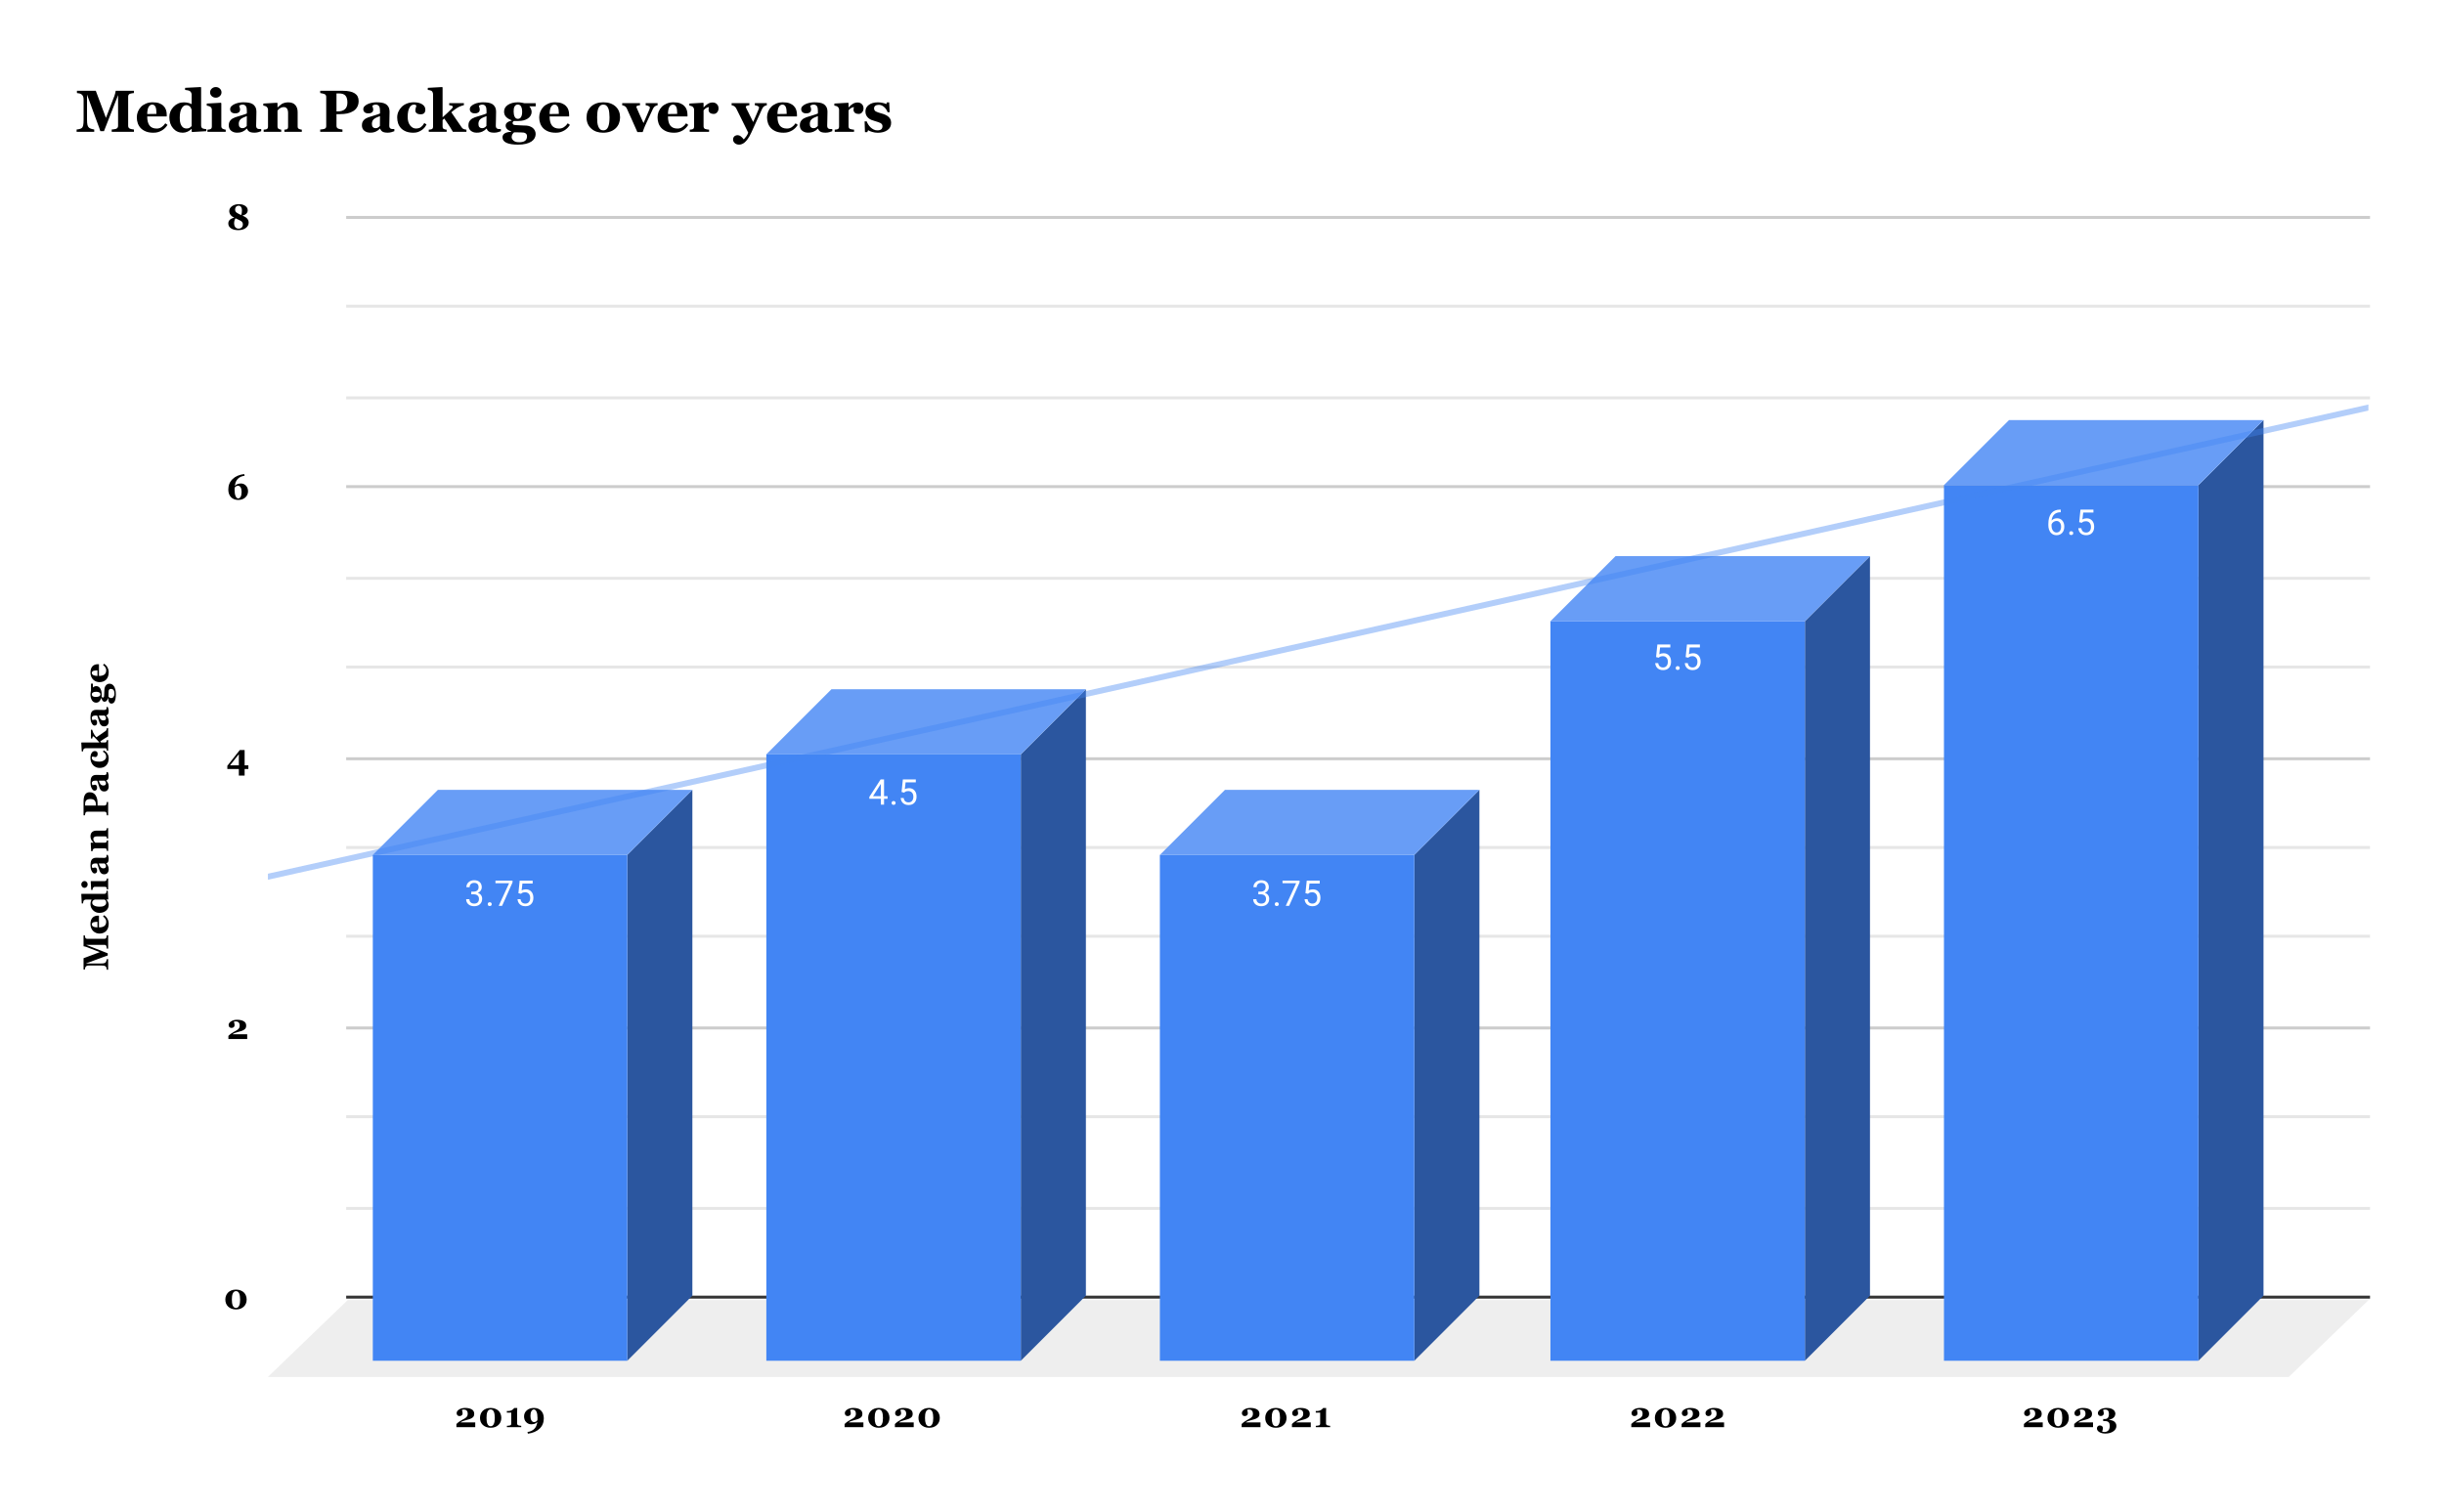 <svg version="1.1" viewBox="0.0 0.0 826.0 511.0" fill="none" stroke="none" stroke-linecap="square" stroke-miterlimit="10" width="826" height="511" xmlns:xlink="http://www.w3.org/1999/xlink" xmlns="http://www.w3.org/2000/svg"><path fill="#ffffff" d="M0 0L826.0 0L826.0 511.0L0 511.0L0 0Z" fill-rule="nonzero"/><path stroke="#333333" stroke-width="1.0" stroke-linecap="butt" d="M117.5 438.5L800.5 438.5" fill-rule="nonzero"/><path fill="#eeeeee" d="M90.5 465.5L117.5 439.5L800.5 439.5L773.5 465.5Z" fill-rule="nonzero"/><path stroke="#cccccc" stroke-width="1.0" stroke-linecap="butt" d="M117.5 347.5L800.5 347.5" fill-rule="nonzero"/><path stroke="#cccccc" stroke-width="1.0" stroke-linecap="butt" d="M117.5 256.5L800.5 256.5" fill-rule="nonzero"/><path stroke="#cccccc" stroke-width="1.0" stroke-linecap="butt" d="M117.5 164.5L800.5 164.5" fill-rule="nonzero"/><path stroke="#cccccc" stroke-width="1.0" stroke-linecap="butt" d="M117.5 73.5L800.5 73.5" fill-rule="nonzero"/><path stroke="#e6e6e6" stroke-width="1.0" stroke-linecap="butt" d="M117.5 408.5L800.5 408.5" fill-rule="nonzero"/><path stroke="#e6e6e6" stroke-width="1.0" stroke-linecap="butt" d="M117.5 377.5L800.5 377.5" fill-rule="nonzero"/><path stroke="#e6e6e6" stroke-width="1.0" stroke-linecap="butt" d="M117.5 316.5L800.5 316.5" fill-rule="nonzero"/><path stroke="#e6e6e6" stroke-width="1.0" stroke-linecap="butt" d="M117.5 286.5L800.5 286.5" fill-rule="nonzero"/><path stroke="#e6e6e6" stroke-width="1.0" stroke-linecap="butt" d="M117.5 225.5L800.5 225.5" fill-rule="nonzero"/><path stroke="#e6e6e6" stroke-width="1.0" stroke-linecap="butt" d="M117.5 195.5L800.5 195.5" fill-rule="nonzero"/><path stroke="#e6e6e6" stroke-width="1.0" stroke-linecap="butt" d="M117.5 134.5L800.5 134.5" fill-rule="nonzero"/><path stroke="#e6e6e6" stroke-width="1.0" stroke-linecap="butt" d="M117.5 103.5L800.5 103.5" fill-rule="nonzero"/><clipPath id="id_0"><path d="M90.55 73.583L800.45 73.583L800.45 465.45L90.55 465.45L90.55 73.583Z" clip-rule="nonzero"/></clipPath><path fill="#2b569f" clip-path="url(#id_0)" d="M765.0 142.0L765.0 438.0L743.0 460.0L743.0 164.0Z" fill-rule="nonzero"/><path fill="#689df6" clip-path="url(#id_0)" d="M743.0 164.0L657.0 164.0L679.0 142.0L765.0 142.0Z" fill-rule="nonzero"/><path stroke="#000000" stroke-width="2.0" stroke-linecap="butt" stroke-opacity="0.0" clip-path="url(#id_0)" d="M743.0 460.0L657.0 460.0L657.0 164.0L743.0 164.0Z" fill-rule="nonzero"/><path fill="#4285f4" clip-path="url(#id_0)" d="M743.0 460.0L657.0 460.0L657.0 164.0L743.0 164.0Z" fill-rule="nonzero"/><path fill="#2b569f" clip-path="url(#id_0)" d="M632.0 188.0L632.0 438.0L610.0 460.0L610.0 210.0Z" fill-rule="nonzero"/><path fill="#689df6" clip-path="url(#id_0)" d="M610.0 210.0L524.0 210.0L546.0 188.0L632.0 188.0Z" fill-rule="nonzero"/><path stroke="#000000" stroke-width="2.0" stroke-linecap="butt" stroke-opacity="0.0" clip-path="url(#id_0)" d="M610.0 460.0L524.0 460.0L524.0 210.0L610.0 210.0Z" fill-rule="nonzero"/><path fill="#4285f4" clip-path="url(#id_0)" d="M610.0 460.0L524.0 460.0L524.0 210.0L610.0 210.0Z" fill-rule="nonzero"/><path fill="#2b569f" clip-path="url(#id_0)" d="M500.0 267.0L500.0 438.0L478.0 460.0L478.0 289.0Z" fill-rule="nonzero"/><path fill="#689df6" clip-path="url(#id_0)" d="M478.0 289.0L392.0 289.0L414.0 267.0L500.0 267.0Z" fill-rule="nonzero"/><path stroke="#000000" stroke-width="2.0" stroke-linecap="butt" stroke-opacity="0.0" clip-path="url(#id_0)" d="M478.0 460.0L392.0 460.0L392.0 289.0L478.0 289.0Z" fill-rule="nonzero"/><path fill="#4285f4" clip-path="url(#id_0)" d="M478.0 460.0L392.0 460.0L392.0 289.0L478.0 289.0Z" fill-rule="nonzero"/><path fill="#2b569f" clip-path="url(#id_0)" d="M367.0 233.0L367.0 438.0L345.0 460.0L345.0 255.0Z" fill-rule="nonzero"/><path fill="#689df6" clip-path="url(#id_0)" d="M345.0 255.0L259.0 255.0L281.0 233.0L367.0 233.0Z" fill-rule="nonzero"/><path stroke="#000000" stroke-width="2.0" stroke-linecap="butt" stroke-opacity="0.0" clip-path="url(#id_0)" d="M345.0 460.0L259.0 460.0L259.0 255.0L345.0 255.0Z" fill-rule="nonzero"/><path fill="#4285f4" clip-path="url(#id_0)" d="M345.0 460.0L259.0 460.0L259.0 255.0L345.0 255.0Z" fill-rule="nonzero"/><path fill="#2b569f" clip-path="url(#id_0)" d="M234.0 267.0L234.0 438.0L212.0 460.0L212.0 289.0Z" fill-rule="nonzero"/><path fill="#689df6" clip-path="url(#id_0)" d="M212.0 289.0L126.0 289.0L148.0 267.0L234.0 267.0Z" fill-rule="nonzero"/><path stroke="#000000" stroke-width="2.0" stroke-linecap="butt" stroke-opacity="0.0" clip-path="url(#id_0)" d="M212.0 460.0L126.0 460.0L126.0 289.0L212.0 289.0Z" fill-rule="nonzero"/><path fill="#4285f4" clip-path="url(#id_0)" d="M212.0 460.0L126.0 460.0L126.0 289.0L212.0 289.0Z" fill-rule="nonzero"/><path stroke="#4285f4" stroke-width="2.0" stroke-linecap="butt" stroke-opacity="0.4" clip-path="url(#id_0)" d="M0 316.604L800.45 137.771" fill-rule="nonzero"/><path stroke="#4285f4" stroke-width="3.0" stroke-linejoin="round" stroke-linecap="round" d="M696.469 172.265L696.469 173.171L696.266 173.171Q695.0 173.202 694.25 173.936Q693.5 174.655 693.375 175.968Q694.062 175.202 695.219 175.202Q696.328 175.202 697.0 175.983Q697.672 176.765 697.672 178.015Q697.672 179.327 696.953 180.124Q696.234 180.921 695.016 180.921Q693.797 180.921 693.031 179.983Q692.281 179.03 692.281 177.546L692.281 177.14Q692.281 174.78 693.281 173.53Q694.281 172.28 696.266 172.265L696.469 172.265ZM695.047 176.108Q694.484 176.108 694.016 176.436Q693.547 176.765 693.359 177.28L693.359 177.671Q693.359 178.733 693.828 179.374Q694.312 180.015 695.016 180.015Q695.75 180.015 696.172 179.483Q696.594 178.936 696.594 178.061Q696.594 177.186 696.172 176.655Q695.75 176.108 695.047 176.108ZM699.344 180.233Q699.344 179.952 699.5 179.765Q699.672 179.577 700.0 179.577Q700.344 179.577 700.516 179.765Q700.688 179.952 700.688 180.233Q700.688 180.499 700.516 180.686Q700.344 180.858 700.0 180.858Q699.672 180.858 699.5 180.686Q699.344 180.499 699.344 180.233ZM702.703 176.515L703.141 172.265L707.516 172.265L707.516 173.265L704.062 173.265L703.797 175.593Q704.438 175.218 705.234 175.218Q706.391 175.218 707.078 175.999Q707.766 176.765 707.766 178.077Q707.766 179.39 707.047 180.155Q706.344 180.921 705.062 180.921Q703.938 180.921 703.219 180.296Q702.5 179.655 702.406 178.546L703.422 178.546Q703.531 179.28 703.953 179.655Q704.375 180.03 705.062 180.03Q705.812 180.03 706.25 179.515Q706.688 178.999 706.688 178.093Q706.688 177.233 706.219 176.718Q705.75 176.202 704.969 176.202Q704.266 176.202 703.859 176.499L703.578 176.733L702.703 176.515Z" fill-rule="nonzero"/><path fill="#ffffff" d="M696.469 172.265L696.469 173.171L696.266 173.171Q695.0 173.202 694.25 173.936Q693.5 174.655 693.375 175.968Q694.062 175.202 695.219 175.202Q696.328 175.202 697.0 175.983Q697.672 176.765 697.672 178.015Q697.672 179.327 696.953 180.124Q696.234 180.921 695.016 180.921Q693.797 180.921 693.031 179.983Q692.281 179.03 692.281 177.546L692.281 177.14Q692.281 174.78 693.281 173.53Q694.281 172.28 696.266 172.265L696.469 172.265ZM695.047 176.108Q694.484 176.108 694.016 176.436Q693.547 176.765 693.359 177.28L693.359 177.671Q693.359 178.733 693.828 179.374Q694.312 180.015 695.016 180.015Q695.75 180.015 696.172 179.483Q696.594 178.936 696.594 178.061Q696.594 177.186 696.172 176.655Q695.75 176.108 695.047 176.108ZM699.344 180.233Q699.344 179.952 699.5 179.765Q699.672 179.577 700.0 179.577Q700.344 179.577 700.516 179.765Q700.688 179.952 700.688 180.233Q700.688 180.499 700.516 180.686Q700.344 180.858 700.0 180.858Q699.672 180.858 699.5 180.686Q699.344 180.499 699.344 180.233ZM702.703 176.515L703.141 172.265L707.516 172.265L707.516 173.265L704.062 173.265L703.797 175.593Q704.438 175.218 705.234 175.218Q706.391 175.218 707.078 175.999Q707.766 176.765 707.766 178.077Q707.766 179.39 707.047 180.155Q706.344 180.921 705.062 180.921Q703.938 180.921 703.219 180.296Q702.5 179.655 702.406 178.546L703.422 178.546Q703.531 179.28 703.953 179.655Q704.375 180.03 705.062 180.03Q705.812 180.03 706.25 179.515Q706.688 178.999 706.688 178.093Q706.688 177.233 706.219 176.718Q705.75 176.202 704.969 176.202Q704.266 176.202 703.859 176.499L703.578 176.733L702.703 176.515Z" fill-rule="nonzero"/><path stroke="#4285f4" stroke-width="3.0" stroke-linejoin="round" stroke-linecap="round" d="M559.703 222.123L560.141 217.873L564.516 217.873L564.516 218.873L561.062 218.873L560.797 221.201Q561.438 220.826 562.234 220.826Q563.391 220.826 564.078 221.607Q564.766 222.373 564.766 223.685Q564.766 224.998 564.047 225.764Q563.344 226.529 562.062 226.529Q560.938 226.529 560.219 225.904Q559.5 225.264 559.406 224.154L560.422 224.154Q560.531 224.889 560.953 225.264Q561.375 225.639 562.062 225.639Q562.812 225.639 563.25 225.123Q563.688 224.607 563.688 223.701Q563.688 222.842 563.219 222.326Q562.75 221.81 561.969 221.81Q561.266 221.81 560.859 222.107L560.578 222.342L559.703 222.123ZM566.344 225.842Q566.344 225.56 566.5 225.373Q566.672 225.185 567.0 225.185Q567.344 225.185 567.516 225.373Q567.688 225.56 567.688 225.842Q567.688 226.107 567.516 226.295Q567.344 226.467 567.0 226.467Q566.672 226.467 566.5 226.295Q566.344 226.107 566.344 225.842ZM569.703 222.123L570.141 217.873L574.516 217.873L574.516 218.873L571.062 218.873L570.797 221.201Q571.438 220.826 572.234 220.826Q573.391 220.826 574.078 221.607Q574.766 222.373 574.766 223.685Q574.766 224.998 574.047 225.764Q573.344 226.529 572.062 226.529Q570.938 226.529 570.219 225.904Q569.5 225.264 569.406 224.154L570.422 224.154Q570.531 224.889 570.953 225.264Q571.375 225.639 572.062 225.639Q572.812 225.639 573.25 225.123Q573.688 224.607 573.688 223.701Q573.688 222.842 573.219 222.326Q572.75 221.81 571.969 221.81Q571.266 221.81 570.859 222.107L570.578 222.342L569.703 222.123Z" fill-rule="nonzero"/><path fill="#ffffff" d="M559.703 222.123L560.141 217.873L564.516 217.873L564.516 218.873L561.062 218.873L560.797 221.201Q561.438 220.826 562.234 220.826Q563.391 220.826 564.078 221.607Q564.766 222.373 564.766 223.685Q564.766 224.998 564.047 225.764Q563.344 226.529 562.062 226.529Q560.938 226.529 560.219 225.904Q559.5 225.264 559.406 224.154L560.422 224.154Q560.531 224.889 560.953 225.264Q561.375 225.639 562.062 225.639Q562.812 225.639 563.25 225.123Q563.688 224.607 563.688 223.701Q563.688 222.842 563.219 222.326Q562.75 221.81 561.969 221.81Q561.266 221.81 560.859 222.107L560.578 222.342L559.703 222.123ZM566.344 225.842Q566.344 225.56 566.5 225.373Q566.672 225.185 567.0 225.185Q567.344 225.185 567.516 225.373Q567.688 225.56 567.688 225.842Q567.688 226.107 567.516 226.295Q567.344 226.467 567.0 226.467Q566.672 226.467 566.5 226.295Q566.344 226.107 566.344 225.842ZM569.703 222.123L570.141 217.873L574.516 217.873L574.516 218.873L571.062 218.873L570.797 221.201Q571.438 220.826 572.234 220.826Q573.391 220.826 574.078 221.607Q574.766 222.373 574.766 223.685Q574.766 224.998 574.047 225.764Q573.344 226.529 572.062 226.529Q570.938 226.529 570.219 225.904Q569.5 225.264 569.406 224.154L570.422 224.154Q570.531 224.889 570.953 225.264Q571.375 225.639 572.062 225.639Q572.812 225.639 573.25 225.123Q573.688 224.607 573.688 223.701Q573.688 222.842 573.219 222.326Q572.75 221.81 571.969 221.81Q571.266 221.81 570.859 222.107L570.578 222.342L569.703 222.123Z" fill-rule="nonzero"/><path stroke="#4285f4" stroke-width="3.0" stroke-linejoin="round" stroke-linecap="round" d="M425.281 301.422L426.094 301.422Q426.875 301.406 427.312 301.016Q427.75 300.625 427.75 299.953Q427.75 298.453 426.25 298.453Q425.547 298.453 425.125 298.859Q424.719 299.266 424.719 299.922L423.625 299.922Q423.625 298.906 424.359 298.234Q425.109 297.562 426.25 297.562Q427.453 297.562 428.141 298.203Q428.828 298.844 428.828 299.984Q428.828 300.547 428.469 301.062Q428.109 301.578 427.484 301.844Q428.188 302.062 428.562 302.578Q428.953 303.094 428.953 303.844Q428.953 304.984 428.203 305.672Q427.453 306.344 426.25 306.344Q425.062 306.344 424.297 305.688Q423.547 305.031 423.547 303.969L424.641 303.969Q424.641 304.641 425.078 305.047Q425.516 305.453 426.266 305.453Q427.047 305.453 427.453 305.047Q427.875 304.625 427.875 303.859Q427.875 303.125 427.422 302.734Q426.969 302.328 426.094 302.312L425.281 302.312L425.281 301.422ZM430.844 305.656Q430.844 305.375 431.0 305.188Q431.172 305.0 431.5 305.0Q431.844 305.0 432.016 305.188Q432.188 305.375 432.188 305.656Q432.188 305.922 432.016 306.109Q431.844 306.281 431.5 306.281Q431.172 306.281 431.0 306.109Q430.844 305.922 430.844 305.656ZM439.219 298.297L435.688 306.219L434.547 306.219L438.062 298.578L433.453 298.578L433.453 297.688L439.219 297.688L439.219 298.297ZM441.203 301.938L441.641 297.688L446.016 297.688L446.016 298.688L442.562 298.688L442.297 301.016Q442.938 300.641 443.734 300.641Q444.891 300.641 445.578 301.422Q446.266 302.188 446.266 303.5Q446.266 304.812 445.547 305.578Q444.844 306.344 443.562 306.344Q442.438 306.344 441.719 305.719Q441.0 305.078 440.906 303.969L441.922 303.969Q442.031 304.703 442.453 305.078Q442.875 305.453 443.562 305.453Q444.312 305.453 444.75 304.938Q445.188 304.422 445.188 303.516Q445.188 302.656 444.719 302.141Q444.25 301.625 443.469 301.625Q442.766 301.625 442.359 301.922L442.078 302.156L441.203 301.938Z" fill-rule="nonzero"/><path fill="#ffffff" d="M425.281 301.422L426.094 301.422Q426.875 301.406 427.312 301.016Q427.75 300.625 427.75 299.953Q427.75 298.453 426.25 298.453Q425.547 298.453 425.125 298.859Q424.719 299.266 424.719 299.922L423.625 299.922Q423.625 298.906 424.359 298.234Q425.109 297.562 426.25 297.562Q427.453 297.562 428.141 298.203Q428.828 298.844 428.828 299.984Q428.828 300.547 428.469 301.062Q428.109 301.578 427.484 301.844Q428.188 302.062 428.562 302.578Q428.953 303.094 428.953 303.844Q428.953 304.984 428.203 305.672Q427.453 306.344 426.25 306.344Q425.062 306.344 424.297 305.688Q423.547 305.031 423.547 303.969L424.641 303.969Q424.641 304.641 425.078 305.047Q425.516 305.453 426.266 305.453Q427.047 305.453 427.453 305.047Q427.875 304.625 427.875 303.859Q427.875 303.125 427.422 302.734Q426.969 302.328 426.094 302.312L425.281 302.312L425.281 301.422ZM430.844 305.656Q430.844 305.375 431.0 305.188Q431.172 305.0 431.5 305.0Q431.844 305.0 432.016 305.188Q432.188 305.375 432.188 305.656Q432.188 305.922 432.016 306.109Q431.844 306.281 431.5 306.281Q431.172 306.281 431.0 306.109Q430.844 305.922 430.844 305.656ZM439.219 298.297L435.688 306.219L434.547 306.219L438.062 298.578L433.453 298.578L433.453 297.688L439.219 297.688L439.219 298.297ZM441.203 301.938L441.641 297.688L446.016 297.688L446.016 298.688L442.562 298.688L442.297 301.016Q442.938 300.641 443.734 300.641Q444.891 300.641 445.578 301.422Q446.266 302.188 446.266 303.5Q446.266 304.812 445.547 305.578Q444.844 306.344 443.562 306.344Q442.438 306.344 441.719 305.719Q441.0 305.078 440.906 303.969L441.922 303.969Q442.031 304.703 442.453 305.078Q442.875 305.453 443.562 305.453Q444.312 305.453 444.75 304.938Q445.188 304.422 445.188 303.516Q445.188 302.656 444.719 302.141Q444.25 301.625 443.469 301.625Q442.766 301.625 442.359 301.922L442.078 302.156L441.203 301.938Z" fill-rule="nonzero"/><path stroke="#4285f4" stroke-width="3.0" stroke-linejoin="round" stroke-linecap="round" d="M298.781 269.153L299.969 269.153L299.969 270.028L298.781 270.028L298.781 272.012L297.703 272.012L297.703 270.028L293.812 270.028L293.812 269.387L297.625 263.481L298.781 263.481L298.781 269.153ZM295.047 269.153L297.703 269.153L297.703 264.966L297.562 265.2L295.047 269.153ZM301.344 271.45Q301.344 271.169 301.5 270.981Q301.672 270.794 302.0 270.794Q302.344 270.794 302.516 270.981Q302.688 271.169 302.688 271.45Q302.688 271.716 302.516 271.903Q302.344 272.075 302.0 272.075Q301.672 272.075 301.5 271.903Q301.344 271.716 301.344 271.45ZM304.703 267.731L305.141 263.481L309.516 263.481L309.516 264.481L306.062 264.481L305.797 266.809Q306.438 266.434 307.234 266.434Q308.391 266.434 309.078 267.216Q309.766 267.981 309.766 269.294Q309.766 270.606 309.047 271.372Q308.344 272.137 307.062 272.137Q305.938 272.137 305.219 271.512Q304.5 270.872 304.406 269.762L305.422 269.762Q305.531 270.497 305.953 270.872Q306.375 271.247 307.062 271.247Q307.812 271.247 308.25 270.731Q308.688 270.216 308.688 269.309Q308.688 268.45 308.219 267.934Q307.75 267.419 306.969 267.419Q306.266 267.419 305.859 267.716L305.578 267.95L304.703 267.731Z" fill-rule="nonzero"/><path fill="#ffffff" d="M298.781 269.153L299.969 269.153L299.969 270.028L298.781 270.028L298.781 272.012L297.703 272.012L297.703 270.028L293.812 270.028L293.812 269.387L297.625 263.481L298.781 263.481L298.781 269.153ZM295.047 269.153L297.703 269.153L297.703 264.966L297.562 265.2L295.047 269.153ZM301.344 271.45Q301.344 271.169 301.5 270.981Q301.672 270.794 302.0 270.794Q302.344 270.794 302.516 270.981Q302.688 271.169 302.688 271.45Q302.688 271.716 302.516 271.903Q302.344 272.075 302.0 272.075Q301.672 272.075 301.5 271.903Q301.344 271.716 301.344 271.45ZM304.703 267.731L305.141 263.481L309.516 263.481L309.516 264.481L306.062 264.481L305.797 266.809Q306.438 266.434 307.234 266.434Q308.391 266.434 309.078 267.216Q309.766 267.981 309.766 269.294Q309.766 270.606 309.047 271.372Q308.344 272.137 307.062 272.137Q305.938 272.137 305.219 271.512Q304.5 270.872 304.406 269.762L305.422 269.762Q305.531 270.497 305.953 270.872Q306.375 271.247 307.062 271.247Q307.812 271.247 308.25 270.731Q308.688 270.216 308.688 269.309Q308.688 268.45 308.219 267.934Q307.75 267.419 306.969 267.419Q306.266 267.419 305.859 267.716L305.578 267.95L304.703 267.731Z" fill-rule="nonzero"/><path stroke="#4285f4" stroke-width="3.0" stroke-linejoin="round" stroke-linecap="round" d="M159.281 301.422L160.094 301.422Q160.875 301.406 161.312 301.016Q161.75 300.625 161.75 299.953Q161.75 298.453 160.25 298.453Q159.547 298.453 159.125 298.859Q158.719 299.266 158.719 299.922L157.625 299.922Q157.625 298.906 158.359 298.234Q159.109 297.562 160.25 297.562Q161.453 297.562 162.141 298.203Q162.828 298.844 162.828 299.984Q162.828 300.547 162.469 301.062Q162.109 301.578 161.484 301.844Q162.188 302.062 162.562 302.578Q162.953 303.094 162.953 303.844Q162.953 304.984 162.203 305.672Q161.453 306.344 160.25 306.344Q159.062 306.344 158.297 305.688Q157.547 305.031 157.547 303.969L158.641 303.969Q158.641 304.641 159.078 305.047Q159.516 305.453 160.266 305.453Q161.047 305.453 161.453 305.047Q161.875 304.625 161.875 303.859Q161.875 303.125 161.422 302.734Q160.969 302.328 160.094 302.312L159.281 302.312L159.281 301.422ZM164.844 305.656Q164.844 305.375 165.0 305.188Q165.172 305.0 165.5 305.0Q165.844 305.0 166.016 305.188Q166.188 305.375 166.188 305.656Q166.188 305.922 166.016 306.109Q165.844 306.281 165.5 306.281Q165.172 306.281 165.0 306.109Q164.844 305.922 164.844 305.656ZM173.219 298.297L169.688 306.219L168.547 306.219L172.062 298.578L167.453 298.578L167.453 297.688L173.219 297.688L173.219 298.297ZM175.203 301.938L175.641 297.688L180.016 297.688L180.016 298.688L176.562 298.688L176.297 301.016Q176.938 300.641 177.734 300.641Q178.891 300.641 179.578 301.422Q180.266 302.188 180.266 303.5Q180.266 304.812 179.547 305.578Q178.844 306.344 177.562 306.344Q176.438 306.344 175.719 305.719Q175.0 305.078 174.906 303.969L175.922 303.969Q176.031 304.703 176.453 305.078Q176.875 305.453 177.562 305.453Q178.312 305.453 178.75 304.938Q179.188 304.422 179.188 303.516Q179.188 302.656 178.719 302.141Q178.25 301.625 177.469 301.625Q176.766 301.625 176.359 301.922L176.078 302.156L175.203 301.938Z" fill-rule="nonzero"/><path fill="#ffffff" d="M159.281 301.422L160.094 301.422Q160.875 301.406 161.312 301.016Q161.75 300.625 161.75 299.953Q161.75 298.453 160.25 298.453Q159.547 298.453 159.125 298.859Q158.719 299.266 158.719 299.922L157.625 299.922Q157.625 298.906 158.359 298.234Q159.109 297.562 160.25 297.562Q161.453 297.562 162.141 298.203Q162.828 298.844 162.828 299.984Q162.828 300.547 162.469 301.062Q162.109 301.578 161.484 301.844Q162.188 302.062 162.562 302.578Q162.953 303.094 162.953 303.844Q162.953 304.984 162.203 305.672Q161.453 306.344 160.25 306.344Q159.062 306.344 158.297 305.688Q157.547 305.031 157.547 303.969L158.641 303.969Q158.641 304.641 159.078 305.047Q159.516 305.453 160.266 305.453Q161.047 305.453 161.453 305.047Q161.875 304.625 161.875 303.859Q161.875 303.125 161.422 302.734Q160.969 302.328 160.094 302.312L159.281 302.312L159.281 301.422ZM164.844 305.656Q164.844 305.375 165.0 305.188Q165.172 305.0 165.5 305.0Q165.844 305.0 166.016 305.188Q166.188 305.375 166.188 305.656Q166.188 305.922 166.016 306.109Q165.844 306.281 165.5 306.281Q165.172 306.281 165.0 306.109Q164.844 305.922 164.844 305.656ZM173.219 298.297L169.688 306.219L168.547 306.219L172.062 298.578L167.453 298.578L167.453 297.688L173.219 297.688L173.219 298.297ZM175.203 301.938L175.641 297.688L180.016 297.688L180.016 298.688L176.562 298.688L176.297 301.016Q176.938 300.641 177.734 300.641Q178.891 300.641 179.578 301.422Q180.266 302.188 180.266 303.5Q180.266 304.812 179.547 305.578Q178.844 306.344 177.562 306.344Q176.438 306.344 175.719 305.719Q175.0 305.078 174.906 303.969L175.922 303.969Q176.031 304.703 176.453 305.078Q176.875 305.453 177.562 305.453Q178.312 305.453 178.75 304.938Q179.188 304.422 179.188 303.516Q179.188 302.656 178.719 302.141Q178.25 301.625 177.469 301.625Q176.766 301.625 176.359 301.922L176.078 302.156L175.203 301.938Z" fill-rule="nonzero"/><path fill="#000000" d="M36.55 316.189L36.55 320.689L36.097 320.689Q36.081 320.485 36.034 320.204Q35.988 319.907 35.941 319.814Q35.863 319.595 35.706 319.501Q35.55 319.407 35.316 319.407L29.113 319.407L36.409 322.267L36.409 323.001Q36.222 323.048 35.644 323.267Q35.066 323.47 34.722 323.595L29.019 325.704L34.066 325.704Q34.8 325.704 35.175 325.61Q35.55 325.501 35.722 325.298Q35.847 325.142 35.972 324.767Q36.081 324.392 36.097 324.235L36.55 324.235L36.55 327.814L36.097 327.814Q36.081 327.657 36.019 327.329Q35.956 327.001 35.8 326.798Q35.628 326.564 35.253 326.485Q34.863 326.392 34.128 326.392L30.019 326.392Q29.644 326.392 29.394 326.485Q29.144 326.579 29.003 326.767Q28.816 327.001 28.769 327.251Q28.706 327.501 28.691 327.751L28.238 327.751L28.238 323.923L33.722 321.876L29.269 320.142Q29.019 320.048 28.691 319.97Q28.347 319.892 28.238 319.876L28.238 316.204L28.691 316.204Q28.706 316.392 28.738 316.595Q28.769 316.798 28.831 316.985Q28.909 317.204 29.081 317.282Q29.238 317.36 29.441 317.36L35.331 317.36Q35.534 317.36 35.675 317.282Q35.816 317.204 35.925 316.985Q35.988 316.86 36.034 316.595Q36.081 316.329 36.097 316.189L36.55 316.189ZM35.144 309.376Q35.488 309.579 35.784 309.876Q36.081 310.157 36.284 310.532Q36.503 310.923 36.613 311.329Q36.738 311.72 36.738 312.251Q36.738 313.11 36.488 313.751Q36.238 314.376 35.831 314.782Q35.409 315.189 34.847 315.392Q34.284 315.595 33.613 315.595Q33.019 315.595 32.472 315.376Q31.925 315.157 31.503 314.751Q31.081 314.36 30.831 313.751Q30.566 313.142 30.566 312.392Q30.566 311.579 30.769 311.048Q30.972 310.517 31.316 310.173Q31.644 309.845 32.113 309.689Q32.566 309.532 33.05 309.532L33.441 309.532L33.441 313.501Q34.644 313.501 35.269 313.032Q35.894 312.564 35.894 311.564Q35.894 311.017 35.597 310.579Q35.284 310.126 34.831 309.829L35.144 309.376ZM32.925 311.61Q32.566 311.61 32.206 311.657Q31.831 311.689 31.597 311.767Q31.316 311.876 31.175 312.048Q31.034 312.22 31.034 312.485Q31.034 312.939 31.503 313.204Q31.956 313.47 32.941 313.501L32.925 311.61ZM36.425 301.095L36.597 303.985L36.519 304.079L35.972 304.079L35.956 304.11Q36.269 304.407 36.503 304.892Q36.738 305.376 36.738 305.876Q36.738 307.064 35.863 307.829Q34.972 308.595 33.581 308.595Q32.347 308.595 31.472 307.735Q30.581 306.876 30.581 305.657Q30.581 305.189 30.691 304.767Q30.8 304.345 30.941 304.095L29.019 304.095Q28.816 304.095 28.628 304.189Q28.425 304.267 28.316 304.407Q28.191 304.595 28.144 304.876Q28.081 305.142 28.066 305.407L27.628 305.407L27.472 302.251L27.566 302.157L35.253 302.157Q35.472 302.157 35.628 302.095Q35.784 302.017 35.863 301.845Q35.941 301.72 35.972 301.485Q35.988 301.251 36.003 301.095L36.425 301.095ZM35.378 304.095L32.066 304.095Q31.941 304.126 31.784 304.204Q31.613 304.282 31.456 304.407Q31.347 304.517 31.253 304.72Q31.159 304.907 31.159 305.157Q31.159 305.751 31.816 306.126Q32.472 306.501 33.691 306.501Q34.159 306.501 34.534 306.439Q34.909 306.36 35.222 306.189Q35.534 306.017 35.722 305.751Q35.894 305.485 35.894 305.11Q35.894 304.751 35.753 304.517Q35.613 304.282 35.378 304.095ZM36.55 296.97L36.55 300.673L36.128 300.673Q36.113 300.517 36.097 300.376Q36.081 300.235 36.034 300.126Q35.956 299.939 35.831 299.86Q35.706 299.782 35.488 299.782L32.066 299.782Q31.863 299.782 31.706 299.876Q31.55 299.97 31.456 300.11Q31.394 300.22 31.331 300.439Q31.269 300.642 31.253 300.829L30.816 300.829L30.659 297.954L30.753 297.86L35.409 297.86Q35.613 297.86 35.753 297.782Q35.894 297.689 35.972 297.517Q36.019 297.407 36.066 297.267Q36.097 297.126 36.128 296.97L36.55 296.97ZM28.55 297.829Q29.003 297.829 29.316 298.173Q29.628 298.517 29.628 298.985Q29.628 299.454 29.316 299.798Q29.003 300.142 28.55 300.142Q28.113 300.142 27.8 299.798Q27.472 299.454 27.472 298.985Q27.472 298.501 27.8 298.173Q28.113 297.829 28.55 297.829ZM36.425 288.985Q36.534 289.235 36.628 289.595Q36.722 289.939 36.722 290.329Q36.722 291.048 36.519 291.392Q36.3 291.735 35.894 291.86L35.894 291.892Q36.097 292.095 36.238 292.282Q36.378 292.454 36.472 292.673Q36.613 292.939 36.675 293.204Q36.738 293.454 36.738 293.907Q36.738 294.595 36.331 295.079Q35.925 295.548 35.269 295.548Q34.878 295.548 34.613 295.454Q34.347 295.345 34.144 295.142Q33.956 294.97 33.831 294.751Q33.706 294.517 33.613 294.235Q33.409 293.704 33.206 292.97Q33.003 292.235 32.831 291.892L32.269 291.892Q32.128 291.892 31.894 291.923Q31.644 291.939 31.488 292.017Q31.3 292.095 31.175 292.282Q31.034 292.454 31.034 292.735Q31.034 292.985 31.113 293.173Q31.175 293.345 31.253 293.439Q31.378 293.423 31.628 293.345Q31.863 293.267 32.081 293.267Q32.175 293.267 32.331 293.314Q32.472 293.36 32.566 293.47Q32.675 293.595 32.753 293.767Q32.816 293.939 32.816 294.282Q32.816 294.767 32.581 295.032Q32.331 295.282 31.956 295.282Q31.628 295.282 31.378 295.017Q31.113 294.751 30.941 294.376Q30.753 294.017 30.659 293.532Q30.566 293.048 30.566 292.642Q30.566 292.079 30.644 291.61Q30.706 291.126 30.909 290.735Q31.113 290.376 31.503 290.173Q31.894 289.954 32.519 289.954Q33.191 289.954 34.097 289.985Q35.003 290.001 35.284 290.001Q35.55 290.001 35.706 289.923Q35.863 289.845 35.941 289.689Q35.988 289.579 36.003 289.376Q36.003 289.157 36.003 288.985L36.425 288.985ZM33.378 291.892Q33.488 292.22 33.628 292.548Q33.769 292.86 33.925 293.064Q34.097 293.282 34.347 293.407Q34.597 293.532 34.956 293.532Q35.409 293.532 35.613 293.329Q35.816 293.11 35.816 292.814Q35.816 292.485 35.691 292.282Q35.55 292.079 35.363 291.907L33.378 291.892ZM36.55 279.939L36.55 283.47L36.128 283.47Q36.113 283.36 36.097 283.204Q36.081 283.048 36.034 282.954Q35.972 282.829 35.847 282.782Q35.722 282.735 35.488 282.735L32.738 282.735Q32.144 282.735 31.847 282.954Q31.534 283.173 31.534 283.595Q31.534 283.829 31.613 284.032Q31.675 284.235 31.816 284.423Q31.925 284.595 32.05 284.704Q32.175 284.798 32.269 284.876L35.425 284.876Q35.628 284.876 35.769 284.814Q35.894 284.751 35.972 284.626Q36.019 284.532 36.066 284.392Q36.097 284.251 36.128 284.11L36.55 284.11L36.55 287.673L36.128 287.673Q36.113 287.532 36.097 287.392Q36.066 287.235 36.034 287.126Q35.972 286.939 35.847 286.876Q35.706 286.798 35.488 286.798L32.066 286.798Q31.894 286.798 31.722 286.892Q31.534 286.985 31.425 287.142Q31.363 287.235 31.316 287.407Q31.269 287.564 31.253 287.751L30.816 287.751L30.659 284.97L30.753 284.876L31.597 284.876L31.597 284.845Q31.456 284.689 31.253 284.454Q31.05 284.22 30.925 284.017Q30.784 283.798 30.691 283.454Q30.581 283.095 30.581 282.704Q30.581 281.751 31.128 281.282Q31.659 280.798 32.566 280.798L35.425 280.798Q35.644 280.798 35.784 280.735Q35.909 280.657 35.988 280.485Q36.019 280.392 36.066 280.251Q36.097 280.11 36.128 279.939L36.55 279.939ZM30.316 267.814Q31.019 267.814 31.534 268.11Q32.034 268.392 32.347 268.907Q32.675 269.439 32.831 270.11Q32.972 270.782 32.972 271.626L32.972 272.314L35.3 272.314Q35.519 272.314 35.675 272.235Q35.831 272.157 35.925 271.939Q35.972 271.814 36.034 271.548Q36.081 271.282 36.097 271.11L36.55 271.11L36.55 275.61L36.097 275.61Q36.081 275.439 36.05 275.157Q36.003 274.876 35.956 274.767Q35.863 274.532 35.738 274.47Q35.597 274.392 35.363 274.392L29.488 274.392Q29.284 274.392 29.144 274.47Q28.988 274.532 28.894 274.767Q28.816 274.939 28.769 275.204Q28.706 275.47 28.691 275.61L28.238 275.61L28.238 271.017Q28.238 269.407 28.753 268.61Q29.253 267.814 30.316 267.814ZM30.613 270.11Q29.675 270.11 29.222 270.485Q28.769 270.86 28.769 271.829L28.769 272.314L32.425 272.314L32.425 272.064Q32.425 271.11 31.988 270.61Q31.534 270.11 30.613 270.11ZM36.425 260.985Q36.534 261.235 36.628 261.595Q36.722 261.939 36.722 262.329Q36.722 263.048 36.519 263.392Q36.3 263.735 35.894 263.86L35.894 263.892Q36.097 264.095 36.238 264.282Q36.378 264.454 36.472 264.673Q36.613 264.939 36.675 265.204Q36.738 265.454 36.738 265.907Q36.738 266.595 36.331 267.079Q35.925 267.548 35.269 267.548Q34.878 267.548 34.613 267.454Q34.347 267.345 34.144 267.142Q33.956 266.97 33.831 266.751Q33.706 266.517 33.613 266.235Q33.409 265.704 33.206 264.97Q33.003 264.235 32.831 263.892L32.269 263.892Q32.128 263.892 31.894 263.923Q31.644 263.939 31.488 264.017Q31.3 264.095 31.175 264.282Q31.034 264.454 31.034 264.735Q31.034 264.985 31.113 265.173Q31.175 265.345 31.253 265.439Q31.378 265.423 31.628 265.345Q31.863 265.267 32.081 265.267Q32.175 265.267 32.331 265.314Q32.472 265.36 32.566 265.47Q32.675 265.595 32.753 265.767Q32.816 265.939 32.816 266.282Q32.816 266.767 32.581 267.032Q32.331 267.282 31.956 267.282Q31.628 267.282 31.378 267.017Q31.113 266.751 30.941 266.376Q30.753 266.017 30.659 265.532Q30.566 265.048 30.566 264.642Q30.566 264.079 30.644 263.61Q30.706 263.126 30.909 262.735Q31.113 262.376 31.503 262.173Q31.894 261.954 32.519 261.954Q33.191 261.954 34.097 261.985Q35.003 262.001 35.284 262.001Q35.55 262.001 35.706 261.923Q35.863 261.845 35.941 261.689Q35.988 261.579 36.003 261.376Q36.003 261.157 36.003 260.985L36.425 260.985ZM33.378 263.892Q33.488 264.22 33.628 264.548Q33.769 264.86 33.925 265.064Q34.097 265.282 34.347 265.407Q34.597 265.532 34.956 265.532Q35.409 265.532 35.613 265.329Q35.816 265.11 35.816 264.814Q35.816 264.485 35.691 264.282Q35.55 264.079 35.363 263.907L33.378 263.892ZM36.738 256.329Q36.738 257.142 36.503 257.767Q36.269 258.392 35.847 258.798Q35.441 259.204 34.878 259.407Q34.3 259.595 33.628 259.595Q33.019 259.595 32.472 259.36Q31.925 259.11 31.503 258.704Q31.081 258.267 30.831 257.642Q30.566 257.001 30.566 256.235Q30.566 255.157 30.972 254.532Q31.378 253.892 32.066 253.892Q32.488 253.892 32.753 254.126Q33.003 254.345 33.003 254.892Q33.003 255.329 32.8 255.626Q32.581 255.923 32.253 255.923Q31.956 255.923 31.675 255.829Q31.394 255.735 31.253 255.72Q31.144 255.782 31.097 255.892Q31.034 255.985 31.034 256.189Q31.034 256.454 31.159 256.673Q31.284 256.892 31.597 257.079Q31.878 257.251 32.378 257.36Q32.863 257.47 33.566 257.47Q34.597 257.47 35.238 256.985Q35.878 256.501 35.878 255.814Q35.878 255.157 35.597 254.782Q35.3 254.392 34.769 254.095L35.066 253.657Q35.425 253.845 35.722 254.095Q36.019 254.345 36.253 254.689Q36.488 255.064 36.613 255.454Q36.738 255.829 36.738 256.329ZM36.55 246.157L36.55 248.923Q35.659 249.423 35.034 249.845Q34.409 250.267 33.878 250.642L34.175 251.001L35.441 251.001Q35.659 251.001 35.8 250.939Q35.925 250.876 35.988 250.704Q36.034 250.595 36.081 250.454Q36.113 250.314 36.128 250.173L36.55 250.173L36.55 253.798L36.128 253.798Q36.113 253.657 36.097 253.517Q36.066 253.36 36.034 253.251Q35.972 253.064 35.847 253.001Q35.706 252.923 35.488 252.923L28.956 252.923Q28.753 252.923 28.55 253.017Q28.347 253.095 28.238 253.267Q28.159 253.376 28.113 253.595Q28.066 253.814 28.066 254.001L27.628 254.001L27.472 251.079L27.566 251.001L33.613 251.001Q33.238 250.564 32.722 250.032Q32.206 249.485 31.878 249.157Q31.675 248.954 31.581 248.939Q31.472 248.923 31.456 248.923Q31.347 248.923 31.284 249.11Q31.206 249.282 31.159 249.657L30.738 249.657L30.738 246.673L31.144 246.673Q31.3 247.267 31.456 247.579Q31.597 247.876 31.831 248.251Q31.988 248.485 32.159 248.72Q32.331 248.939 32.597 249.235Q33.425 248.657 34.144 248.173Q34.847 247.689 35.628 247.142Q35.909 246.97 36.003 246.704Q36.097 246.423 36.128 246.157L36.55 246.157ZM36.425 238.985Q36.534 239.235 36.628 239.595Q36.722 239.939 36.722 240.329Q36.722 241.048 36.519 241.392Q36.3 241.735 35.894 241.86L35.894 241.892Q36.097 242.095 36.238 242.282Q36.378 242.454 36.472 242.673Q36.613 242.939 36.675 243.204Q36.738 243.454 36.738 243.907Q36.738 244.595 36.331 245.079Q35.925 245.548 35.269 245.548Q34.878 245.548 34.613 245.454Q34.347 245.345 34.144 245.142Q33.956 244.97 33.831 244.751Q33.706 244.517 33.613 244.235Q33.409 243.704 33.206 242.97Q33.003 242.235 32.831 241.892L32.269 241.892Q32.128 241.892 31.894 241.923Q31.644 241.939 31.488 242.017Q31.3 242.095 31.175 242.282Q31.034 242.454 31.034 242.735Q31.034 242.985 31.113 243.173Q31.175 243.345 31.253 243.439Q31.378 243.423 31.628 243.345Q31.863 243.267 32.081 243.267Q32.175 243.267 32.331 243.314Q32.472 243.36 32.566 243.47Q32.675 243.595 32.753 243.767Q32.816 243.939 32.816 244.282Q32.816 244.767 32.581 245.032Q32.331 245.282 31.956 245.282Q31.628 245.282 31.378 245.017Q31.113 244.751 30.941 244.376Q30.753 244.017 30.659 243.532Q30.566 243.048 30.566 242.642Q30.566 242.079 30.644 241.61Q30.706 241.126 30.909 240.735Q31.113 240.376 31.503 240.173Q31.894 239.954 32.519 239.954Q33.191 239.954 34.097 239.985Q35.003 240.001 35.284 240.001Q35.55 240.001 35.706 239.923Q35.863 239.845 35.941 239.689Q35.988 239.579 36.003 239.376Q36.003 239.157 36.003 238.985L36.425 238.985ZM33.378 241.892Q33.488 242.22 33.628 242.548Q33.769 242.86 33.925 243.064Q34.097 243.282 34.347 243.407Q34.597 243.532 34.956 243.532Q35.409 243.532 35.613 243.329Q35.816 243.11 35.816 242.814Q35.816 242.485 35.691 242.282Q35.55 242.079 35.363 241.907L33.378 241.892ZM31.394 231.11L31.394 232.407Q31.644 232.173 31.941 232.064Q32.222 231.939 32.534 231.939Q32.941 231.939 33.3 232.157Q33.644 232.376 33.878 232.735Q34.097 233.095 34.238 233.579Q34.363 234.048 34.363 234.61L34.363 235.564Q34.409 235.642 34.534 235.735Q34.644 235.814 34.738 235.814Q35.003 235.814 35.113 235.61Q35.206 235.392 35.206 234.86Q35.222 234.329 35.253 233.782Q35.284 233.235 35.3 233.001Q35.316 232.657 35.441 232.329Q35.55 231.985 35.753 231.751Q35.956 231.47 36.284 231.298Q36.597 231.126 37.003 231.126Q37.456 231.126 37.847 231.345Q38.238 231.548 38.519 231.985Q38.831 232.454 38.988 233.11Q39.159 233.751 39.159 234.704Q39.159 236.251 38.784 237.048Q38.409 237.845 37.659 237.845Q37.191 237.845 36.894 237.423Q36.597 236.985 36.566 236.064L36.488 236.064Q36.316 236.61 36.019 236.923Q35.706 237.22 35.3 237.22Q35.066 237.22 34.894 237.095Q34.722 236.97 34.597 236.782Q34.488 236.626 34.409 236.392Q34.316 236.157 34.269 236.001L34.206 236.001Q33.925 236.782 33.503 237.157Q33.081 237.532 32.472 237.532Q31.597 237.532 31.081 236.735Q30.566 235.939 30.566 234.72Q30.566 234.329 30.644 233.954Q30.706 233.579 30.753 233.392L30.753 231.11L31.394 231.11ZM32.519 233.86Q31.831 233.86 31.441 234.079Q31.034 234.298 31.034 234.751Q31.034 234.97 31.144 235.142Q31.253 235.314 31.456 235.423Q31.644 235.517 31.925 235.564Q32.191 235.595 32.472 235.595Q33.097 235.595 33.519 235.376Q33.925 235.142 33.925 234.735Q33.925 234.314 33.566 234.095Q33.191 233.86 32.519 233.86ZM37.441 232.876Q37.238 232.876 37.034 232.985Q36.847 233.095 36.722 233.485Q36.691 233.704 36.675 234.189Q36.659 234.657 36.659 235.501Q36.831 235.72 37.066 235.86Q37.316 235.985 37.659 235.985Q37.8 235.985 37.972 235.907Q38.159 235.829 38.316 235.642Q38.472 235.439 38.566 235.189Q38.675 234.939 38.675 234.423Q38.675 233.673 38.378 233.282Q38.081 232.876 37.441 232.876ZM35.144 224.376Q35.488 224.579 35.784 224.876Q36.081 225.157 36.284 225.532Q36.503 225.923 36.613 226.329Q36.738 226.72 36.738 227.251Q36.738 228.11 36.488 228.751Q36.238 229.376 35.831 229.782Q35.409 230.189 34.847 230.392Q34.284 230.595 33.613 230.595Q33.019 230.595 32.472 230.376Q31.925 230.157 31.503 229.751Q31.081 229.36 30.831 228.751Q30.566 228.142 30.566 227.392Q30.566 226.579 30.769 226.048Q30.972 225.517 31.316 225.173Q31.644 224.845 32.113 224.689Q32.566 224.532 33.05 224.532L33.441 224.532L33.441 228.501Q34.644 228.501 35.269 228.032Q35.894 227.564 35.894 226.564Q35.894 226.017 35.597 225.579Q35.284 225.126 34.831 224.829L35.144 224.376ZM32.925 226.61Q32.566 226.61 32.206 226.657Q31.831 226.689 31.597 226.767Q31.316 226.876 31.175 227.048Q31.034 227.22 31.034 227.485Q31.034 227.939 31.503 228.204Q31.956 228.47 32.941 228.501L32.925 226.61Z" fill-rule="nonzero"/><path fill="#000000" d="M82.487 436.981Q82.941 437.45 83.144 438.059Q83.362 438.653 83.362 439.309Q83.362 440.075 83.097 440.7Q82.831 441.309 82.362 441.731Q81.878 442.184 81.237 442.419Q80.597 442.653 79.753 442.653Q78.862 442.653 78.191 442.372Q77.519 442.091 77.066 441.653Q76.612 441.2 76.378 440.606Q76.159 439.997 76.159 439.309Q76.159 438.622 76.378 438.044Q76.597 437.45 77.05 436.966Q77.503 436.512 78.175 436.231Q78.862 435.95 79.753 435.95Q80.675 435.95 81.362 436.247Q82.05 436.528 82.487 436.981ZM80.831 441.356Q81.003 440.966 81.081 440.481Q81.159 439.997 81.159 439.309Q81.159 438.684 81.081 438.184Q81.019 437.684 80.862 437.294Q80.691 436.903 80.425 436.684Q80.159 436.466 79.769 436.466Q79.362 436.466 79.097 436.684Q78.831 436.887 78.659 437.294Q78.503 437.637 78.425 438.169Q78.362 438.684 78.362 439.309Q78.362 439.95 78.425 440.419Q78.487 440.872 78.644 441.294Q78.8 441.669 79.066 441.903Q79.347 442.137 79.753 442.137Q80.128 442.137 80.394 441.934Q80.675 441.716 80.831 441.356Z" fill-rule="nonzero"/><path fill="#000000" d="M83.55 351.233L77.191 351.233L77.191 350.171Q77.612 349.749 78.097 349.405Q78.597 349.046 79.112 348.78Q79.659 348.499 80.019 348.28Q80.394 348.046 80.612 347.796Q80.816 347.577 80.909 347.311Q81.003 347.03 81.003 346.702Q81.003 345.952 80.644 345.624Q80.3 345.28 79.722 345.28Q79.534 345.28 79.362 345.311Q79.206 345.327 79.034 345.39Q79.128 345.655 79.206 345.936Q79.284 346.218 79.284 346.561Q79.284 346.983 78.987 347.233Q78.691 347.483 78.222 347.483Q77.784 347.483 77.519 347.202Q77.269 346.905 77.269 346.499Q77.269 345.78 78.097 345.265Q78.925 344.733 80.128 344.733Q81.503 344.733 82.347 345.218Q83.206 345.686 83.206 346.733Q83.206 347.28 82.987 347.624Q82.769 347.952 82.316 348.202Q81.925 348.436 81.441 348.577Q80.972 348.718 80.425 348.858Q79.847 348.999 79.409 349.171Q78.987 349.327 78.659 349.561L78.659 349.624L83.55 349.624L83.55 351.233Z" fill-rule="nonzero"/><path fill="#000000" d="M83.941 259.954L82.675 259.954L82.675 262.173L80.722 262.173L80.722 259.954L76.831 259.954L76.831 258.876L81.05 253.548L82.675 253.548L82.675 258.72L83.941 258.72L83.941 259.954ZM80.722 258.72L80.722 254.954L77.737 258.72L80.722 258.72Z" fill-rule="nonzero"/><path fill="#000000" d="M83.831 166.081Q83.831 167.331 82.894 168.175Q81.972 169.003 80.519 169.003Q78.987 169.003 78.066 168.05Q77.159 167.097 77.159 165.488Q77.159 163.347 78.597 161.956Q80.05 160.55 82.534 160.253L82.675 160.831L82.05 160.941Q81.331 161.128 80.847 161.472Q80.378 161.816 80.066 162.238Q79.769 162.659 79.597 163.191Q79.441 163.706 79.347 164.222Q79.862 163.753 80.362 163.597Q80.862 163.441 81.425 163.441Q82.441 163.441 83.128 164.175Q83.831 164.909 83.831 166.081ZM81.659 166.238Q81.659 165.316 81.331 164.769Q81.019 164.222 80.472 164.222Q80.112 164.222 79.847 164.347Q79.581 164.472 79.3 164.863Q79.3 164.894 79.3 164.972Q79.3 165.05 79.3 165.159Q79.284 165.284 79.284 165.409Q79.284 165.519 79.284 165.581Q79.284 166.988 79.628 167.738Q79.972 168.488 80.503 168.488Q81.034 168.488 81.347 167.909Q81.659 167.316 81.659 166.238Z" fill-rule="nonzero"/><path fill="#000000" d="M84.05 75.255Q84.05 76.333 83.081 77.068Q82.128 77.802 80.472 77.802Q78.987 77.802 78.066 77.177Q77.159 76.552 77.159 75.568Q77.159 74.818 77.644 74.333Q78.144 73.833 79.191 73.583Q78.347 73.208 77.909 72.63Q77.487 72.052 77.487 71.333Q77.487 70.349 78.425 69.693Q79.362 69.021 80.737 69.021Q82.066 69.021 82.894 69.615Q83.722 70.193 83.722 71.068Q83.722 71.74 83.269 72.193Q82.831 72.646 81.925 72.911Q83.05 73.318 83.55 73.911Q84.05 74.49 84.05 75.255ZM81.769 71.052Q81.769 70.38 81.472 69.958Q81.175 69.536 80.628 69.536Q80.112 69.536 79.784 69.896Q79.456 70.255 79.456 70.802Q79.456 71.193 79.597 71.458Q79.737 71.724 80.019 71.911Q80.253 72.099 80.706 72.318Q81.159 72.521 81.503 72.708Q81.644 72.411 81.706 71.99Q81.769 71.552 81.769 71.052ZM82.081 75.849Q82.081 75.443 81.909 75.177Q81.737 74.896 81.409 74.677Q81.081 74.474 80.566 74.255Q80.066 74.021 79.612 73.802Q79.409 74.021 79.269 74.49Q79.128 74.943 79.128 75.443Q79.128 76.318 79.534 76.802Q79.956 77.286 80.628 77.286Q81.316 77.286 81.691 76.896Q82.081 76.49 82.081 75.849Z" fill-rule="nonzero"/><path fill="#000000" d="M690.383 482.45L684.024 482.45L684.024 481.387Q684.446 480.966 684.93 480.622Q685.43 480.262 685.946 479.997Q686.493 479.716 686.852 479.497Q687.227 479.262 687.446 479.012Q687.649 478.794 687.743 478.528Q687.836 478.247 687.836 477.919Q687.836 477.169 687.477 476.841Q687.133 476.497 686.555 476.497Q686.368 476.497 686.196 476.528Q686.039 476.544 685.868 476.606Q685.961 476.872 686.039 477.153Q686.118 477.434 686.118 477.778Q686.118 478.2 685.821 478.45Q685.524 478.7 685.055 478.7Q684.618 478.7 684.352 478.419Q684.102 478.122 684.102 477.716Q684.102 476.997 684.93 476.481Q685.758 475.95 686.961 475.95Q688.336 475.95 689.18 476.434Q690.039 476.903 690.039 477.95Q690.039 478.497 689.821 478.841Q689.602 479.169 689.149 479.419Q688.758 479.653 688.274 479.794Q687.805 479.934 687.258 480.075Q686.68 480.216 686.243 480.387Q685.821 480.544 685.493 480.778L685.493 480.841L690.383 480.841L690.383 482.45ZM698.321 476.981Q698.774 477.45 698.977 478.059Q699.196 478.653 699.196 479.309Q699.196 480.075 698.93 480.7Q698.664 481.309 698.196 481.731Q697.711 482.184 697.071 482.419Q696.43 482.653 695.586 482.653Q694.696 482.653 694.024 482.372Q693.352 482.091 692.899 481.653Q692.446 481.2 692.211 480.606Q691.993 479.997 691.993 479.309Q691.993 478.622 692.211 478.044Q692.43 477.45 692.883 476.966Q693.336 476.512 694.008 476.231Q694.696 475.95 695.586 475.95Q696.508 475.95 697.196 476.247Q697.883 476.528 698.321 476.981ZM696.664 481.356Q696.836 480.966 696.914 480.481Q696.993 479.997 696.993 479.309Q696.993 478.684 696.914 478.184Q696.852 477.684 696.696 477.294Q696.524 476.903 696.258 476.684Q695.993 476.466 695.602 476.466Q695.196 476.466 694.93 476.684Q694.664 476.887 694.493 477.294Q694.336 477.637 694.258 478.169Q694.196 478.684 694.196 479.309Q694.196 479.95 694.258 480.419Q694.321 480.872 694.477 481.294Q694.633 481.669 694.899 481.903Q695.18 482.137 695.586 482.137Q695.961 482.137 696.227 481.934Q696.508 481.716 696.664 481.356ZM707.383 482.45L701.024 482.45L701.024 481.387Q701.446 480.966 701.93 480.622Q702.43 480.262 702.946 479.997Q703.493 479.716 703.852 479.497Q704.227 479.262 704.446 479.012Q704.649 478.794 704.743 478.528Q704.836 478.247 704.836 477.919Q704.836 477.169 704.477 476.841Q704.133 476.497 703.555 476.497Q703.368 476.497 703.196 476.528Q703.039 476.544 702.868 476.606Q702.961 476.872 703.039 477.153Q703.118 477.434 703.118 477.778Q703.118 478.2 702.821 478.45Q702.524 478.7 702.055 478.7Q701.618 478.7 701.352 478.419Q701.102 478.122 701.102 477.716Q701.102 476.997 701.93 476.481Q702.758 475.95 703.961 475.95Q705.336 475.95 706.18 476.434Q707.039 476.903 707.039 477.95Q707.039 478.497 706.821 478.841Q706.602 479.169 706.149 479.419Q705.758 479.653 705.274 479.794Q704.805 479.934 704.258 480.075Q703.68 480.216 703.243 480.387Q702.821 480.544 702.493 480.778L702.493 480.841L707.383 480.841L707.383 482.45ZM714.461 480.481Q714.805 480.716 715.039 481.106Q715.274 481.497 715.274 482.059Q715.274 483.153 714.227 483.872Q713.18 484.606 711.524 484.606Q710.336 484.606 709.508 484.106Q708.696 483.606 708.696 482.856Q708.696 482.45 708.961 482.169Q709.227 481.872 709.664 481.872Q710.133 481.872 710.43 482.122Q710.727 482.372 710.727 482.778Q710.727 483.075 710.618 483.419Q710.524 483.778 710.461 483.95Q710.586 484.012 710.789 484.044Q710.993 484.075 711.274 484.075Q711.618 484.075 711.93 483.966Q712.258 483.856 712.508 483.606Q712.758 483.341 712.883 482.981Q713.024 482.622 713.024 482.044Q713.024 481.7 712.961 481.403Q712.914 481.106 712.743 480.887Q712.586 480.669 712.289 480.544Q712.008 480.403 711.571 480.403L710.821 480.403L710.821 479.7L711.352 479.7Q712.086 479.7 712.414 479.262Q712.758 478.825 712.758 477.934Q712.758 477.216 712.43 476.856Q712.118 476.497 711.508 476.497Q711.289 476.497 711.118 476.528Q710.946 476.544 710.774 476.606Q710.836 476.809 710.93 477.169Q711.024 477.528 711.024 477.778Q711.024 478.2 710.727 478.45Q710.446 478.684 709.977 478.684Q709.539 478.684 709.274 478.403Q709.024 478.106 709.024 477.7Q709.024 476.981 709.868 476.466Q710.711 475.95 711.977 475.95Q712.852 475.95 713.43 476.153Q714.008 476.356 714.336 476.653Q714.664 476.95 714.789 477.294Q714.93 477.622 714.93 477.903Q714.93 478.153 714.821 478.481Q714.711 478.809 714.493 479.044Q714.243 479.356 713.821 479.575Q713.399 479.778 712.852 479.903L712.852 479.997Q713.227 480.012 713.664 480.137Q714.118 480.247 714.461 480.481Z" fill-rule="nonzero"/><path fill="#000000" d="M557.692 482.45L551.332 482.45L551.332 481.387Q551.754 480.966 552.238 480.622Q552.738 480.262 553.254 479.997Q553.801 479.716 554.16 479.497Q554.535 479.262 554.754 479.012Q554.957 478.794 555.051 478.528Q555.145 478.247 555.145 477.919Q555.145 477.169 554.785 476.841Q554.442 476.497 553.863 476.497Q553.676 476.497 553.504 476.528Q553.348 476.544 553.176 476.606Q553.27 476.872 553.348 477.153Q553.426 477.434 553.426 477.778Q553.426 478.2 553.129 478.45Q552.832 478.7 552.363 478.7Q551.926 478.7 551.66 478.419Q551.41 478.122 551.41 477.716Q551.41 476.997 552.238 476.481Q553.067 475.95 554.27 475.95Q555.645 475.95 556.488 476.434Q557.348 476.903 557.348 477.95Q557.348 478.497 557.129 478.841Q556.91 479.169 556.457 479.419Q556.067 479.653 555.582 479.794Q555.113 479.934 554.567 480.075Q553.988 480.216 553.551 480.387Q553.129 480.544 552.801 480.778L552.801 480.841L557.692 480.841L557.692 482.45ZM565.629 476.981Q566.082 477.45 566.285 478.059Q566.504 478.653 566.504 479.309Q566.504 480.075 566.238 480.7Q565.973 481.309 565.504 481.731Q565.02 482.184 564.379 482.419Q563.738 482.653 562.895 482.653Q562.004 482.653 561.332 482.372Q560.66 482.091 560.207 481.653Q559.754 481.2 559.52 480.606Q559.301 479.997 559.301 479.309Q559.301 478.622 559.52 478.044Q559.738 477.45 560.192 476.966Q560.645 476.512 561.317 476.231Q562.004 475.95 562.895 475.95Q563.817 475.95 564.504 476.247Q565.192 476.528 565.629 476.981ZM563.973 481.356Q564.145 480.966 564.223 480.481Q564.301 479.997 564.301 479.309Q564.301 478.684 564.223 478.184Q564.16 477.684 564.004 477.294Q563.832 476.903 563.567 476.684Q563.301 476.466 562.91 476.466Q562.504 476.466 562.238 476.684Q561.973 476.887 561.801 477.294Q561.645 477.637 561.567 478.169Q561.504 478.684 561.504 479.309Q561.504 479.95 561.567 480.419Q561.629 480.872 561.785 481.294Q561.942 481.669 562.207 481.903Q562.488 482.137 562.895 482.137Q563.27 482.137 563.535 481.934Q563.817 481.716 563.973 481.356ZM574.692 482.45L568.332 482.45L568.332 481.387Q568.754 480.966 569.238 480.622Q569.738 480.262 570.254 479.997Q570.801 479.716 571.16 479.497Q571.535 479.262 571.754 479.012Q571.957 478.794 572.051 478.528Q572.145 478.247 572.145 477.919Q572.145 477.169 571.785 476.841Q571.442 476.497 570.863 476.497Q570.676 476.497 570.504 476.528Q570.348 476.544 570.176 476.606Q570.27 476.872 570.348 477.153Q570.426 477.434 570.426 477.778Q570.426 478.2 570.129 478.45Q569.832 478.7 569.363 478.7Q568.926 478.7 568.66 478.419Q568.41 478.122 568.41 477.716Q568.41 476.997 569.238 476.481Q570.067 475.95 571.27 475.95Q572.645 475.95 573.488 476.434Q574.348 476.903 574.348 477.95Q574.348 478.497 574.129 478.841Q573.91 479.169 573.457 479.419Q573.067 479.653 572.582 479.794Q572.113 479.934 571.567 480.075Q570.988 480.216 570.551 480.387Q570.129 480.544 569.801 480.778L569.801 480.841L574.692 480.841L574.692 482.45ZM582.692 482.45L576.332 482.45L576.332 481.387Q576.754 480.966 577.238 480.622Q577.738 480.262 578.254 479.997Q578.801 479.716 579.16 479.497Q579.535 479.262 579.754 479.012Q579.957 478.794 580.051 478.528Q580.145 478.247 580.145 477.919Q580.145 477.169 579.785 476.841Q579.442 476.497 578.863 476.497Q578.676 476.497 578.504 476.528Q578.348 476.544 578.176 476.606Q578.27 476.872 578.348 477.153Q578.426 477.434 578.426 477.778Q578.426 478.2 578.129 478.45Q577.832 478.7 577.363 478.7Q576.926 478.7 576.66 478.419Q576.41 478.122 576.41 477.716Q576.41 476.997 577.238 476.481Q578.067 475.95 579.27 475.95Q580.645 475.95 581.488 476.434Q582.348 476.903 582.348 477.95Q582.348 478.497 582.129 478.841Q581.91 479.169 581.457 479.419Q581.067 479.653 580.582 479.794Q580.113 479.934 579.567 480.075Q578.988 480.216 578.551 480.387Q578.129 480.544 577.801 480.778L577.801 480.841L582.692 480.841L582.692 482.45Z" fill-rule="nonzero"/><path fill="#000000" d="M426.0 482.45L419.641 482.45L419.641 481.387Q420.062 480.966 420.547 480.622Q421.047 480.262 421.562 479.997Q422.109 479.716 422.469 479.497Q422.844 479.262 423.062 479.012Q423.266 478.794 423.359 478.528Q423.453 478.247 423.453 477.919Q423.453 477.169 423.094 476.841Q422.75 476.497 422.172 476.497Q421.984 476.497 421.812 476.528Q421.656 476.544 421.484 476.606Q421.578 476.872 421.656 477.153Q421.734 477.434 421.734 477.778Q421.734 478.2 421.438 478.45Q421.141 478.7 420.672 478.7Q420.234 478.7 419.969 478.419Q419.719 478.122 419.719 477.716Q419.719 476.997 420.547 476.481Q421.375 475.95 422.578 475.95Q423.953 475.95 424.797 476.434Q425.656 476.903 425.656 477.95Q425.656 478.497 425.438 478.841Q425.219 479.169 424.766 479.419Q424.375 479.653 423.891 479.794Q423.422 479.934 422.875 480.075Q422.297 480.216 421.859 480.387Q421.438 480.544 421.109 480.778L421.109 480.841L426.0 480.841L426.0 482.45ZM433.938 476.981Q434.391 477.45 434.594 478.059Q434.812 478.653 434.812 479.309Q434.812 480.075 434.547 480.7Q434.281 481.309 433.812 481.731Q433.328 482.184 432.688 482.419Q432.047 482.653 431.203 482.653Q430.312 482.653 429.641 482.372Q428.969 482.091 428.516 481.653Q428.062 481.2 427.828 480.606Q427.609 479.997 427.609 479.309Q427.609 478.622 427.828 478.044Q428.047 477.45 428.5 476.966Q428.953 476.512 429.625 476.231Q430.312 475.95 431.203 475.95Q432.125 475.95 432.812 476.247Q433.5 476.528 433.938 476.981ZM432.281 481.356Q432.453 480.966 432.531 480.481Q432.609 479.997 432.609 479.309Q432.609 478.684 432.531 478.184Q432.469 477.684 432.312 477.294Q432.141 476.903 431.875 476.684Q431.609 476.466 431.219 476.466Q430.812 476.466 430.547 476.684Q430.281 476.887 430.109 477.294Q429.953 477.637 429.875 478.169Q429.812 478.684 429.812 479.309Q429.812 479.95 429.875 480.419Q429.938 480.872 430.094 481.294Q430.25 481.669 430.516 481.903Q430.797 482.137 431.203 482.137Q431.578 482.137 431.844 481.934Q432.125 481.716 432.281 481.356ZM443.0 482.45L436.641 482.45L436.641 481.387Q437.062 480.966 437.547 480.622Q438.047 480.262 438.562 479.997Q439.109 479.716 439.469 479.497Q439.844 479.262 440.062 479.012Q440.266 478.794 440.359 478.528Q440.453 478.247 440.453 477.919Q440.453 477.169 440.094 476.841Q439.75 476.497 439.172 476.497Q438.984 476.497 438.812 476.528Q438.656 476.544 438.484 476.606Q438.578 476.872 438.656 477.153Q438.734 477.434 438.734 477.778Q438.734 478.2 438.438 478.45Q438.141 478.7 437.672 478.7Q437.234 478.7 436.969 478.419Q436.719 478.122 436.719 477.716Q436.719 476.997 437.547 476.481Q438.375 475.95 439.578 475.95Q440.953 475.95 441.797 476.434Q442.656 476.903 442.656 477.95Q442.656 478.497 442.438 478.841Q442.219 479.169 441.766 479.419Q441.375 479.653 440.891 479.794Q440.422 479.934 439.875 480.075Q439.297 480.216 438.859 480.387Q438.438 480.544 438.109 480.778L438.109 480.841L443.0 480.841L443.0 482.45ZM449.547 482.45L444.703 482.45L444.703 481.997Q444.891 481.997 445.266 481.95Q445.656 481.903 445.797 481.856Q445.969 481.794 446.062 481.653Q446.172 481.512 446.172 481.262L446.172 477.544L444.688 477.544L444.688 476.997L445.016 476.997Q445.516 476.997 445.891 476.887Q446.266 476.778 446.516 476.606Q446.766 476.45 446.922 476.278Q447.078 476.091 447.172 475.966L448.203 475.966Q448.188 476.341 448.172 476.856Q448.156 477.356 448.156 477.762L448.156 481.2Q448.156 481.419 448.25 481.575Q448.344 481.716 448.5 481.809Q448.656 481.872 449.016 481.934Q449.375 481.997 449.547 481.997L449.547 482.45Z" fill-rule="nonzero"/><path fill="#000000" d="M291.808 482.45L285.449 482.45L285.449 481.387Q285.871 480.966 286.355 480.622Q286.855 480.262 287.371 479.997Q287.918 479.716 288.277 479.497Q288.652 479.262 288.871 479.012Q289.074 478.794 289.168 478.528Q289.262 478.247 289.262 477.919Q289.262 477.169 288.902 476.841Q288.558 476.497 287.98 476.497Q287.793 476.497 287.621 476.528Q287.465 476.544 287.293 476.606Q287.387 476.872 287.465 477.153Q287.543 477.434 287.543 477.778Q287.543 478.2 287.246 478.45Q286.949 478.7 286.48 478.7Q286.043 478.7 285.777 478.419Q285.527 478.122 285.527 477.716Q285.527 476.997 286.355 476.481Q287.183 475.95 288.387 475.95Q289.762 475.95 290.605 476.434Q291.465 476.903 291.465 477.95Q291.465 478.497 291.246 478.841Q291.027 479.169 290.574 479.419Q290.183 479.653 289.699 479.794Q289.23 479.934 288.683 480.075Q288.105 480.216 287.668 480.387Q287.246 480.544 286.918 480.778L286.918 480.841L291.808 480.841L291.808 482.45ZM299.746 476.981Q300.199 477.45 300.402 478.059Q300.621 478.653 300.621 479.309Q300.621 480.075 300.355 480.7Q300.09 481.309 299.621 481.731Q299.137 482.184 298.496 482.419Q297.855 482.653 297.012 482.653Q296.121 482.653 295.449 482.372Q294.777 482.091 294.324 481.653Q293.871 481.2 293.637 480.606Q293.418 479.997 293.418 479.309Q293.418 478.622 293.637 478.044Q293.855 477.45 294.308 476.966Q294.762 476.512 295.433 476.231Q296.121 475.95 297.012 475.95Q297.933 475.95 298.621 476.247Q299.308 476.528 299.746 476.981ZM298.09 481.356Q298.262 480.966 298.34 480.481Q298.418 479.997 298.418 479.309Q298.418 478.684 298.34 478.184Q298.277 477.684 298.121 477.294Q297.949 476.903 297.683 476.684Q297.418 476.466 297.027 476.466Q296.621 476.466 296.355 476.684Q296.09 476.887 295.918 477.294Q295.762 477.637 295.683 478.169Q295.621 478.684 295.621 479.309Q295.621 479.95 295.683 480.419Q295.746 480.872 295.902 481.294Q296.058 481.669 296.324 481.903Q296.605 482.137 297.012 482.137Q297.387 482.137 297.652 481.934Q297.933 481.716 298.09 481.356ZM308.808 482.45L302.449 482.45L302.449 481.387Q302.871 480.966 303.355 480.622Q303.855 480.262 304.371 479.997Q304.918 479.716 305.277 479.497Q305.652 479.262 305.871 479.012Q306.074 478.794 306.168 478.528Q306.262 478.247 306.262 477.919Q306.262 477.169 305.902 476.841Q305.558 476.497 304.98 476.497Q304.793 476.497 304.621 476.528Q304.465 476.544 304.293 476.606Q304.387 476.872 304.465 477.153Q304.543 477.434 304.543 477.778Q304.543 478.2 304.246 478.45Q303.949 478.7 303.48 478.7Q303.043 478.7 302.777 478.419Q302.527 478.122 302.527 477.716Q302.527 476.997 303.355 476.481Q304.183 475.95 305.387 475.95Q306.762 475.95 307.605 476.434Q308.465 476.903 308.465 477.95Q308.465 478.497 308.246 478.841Q308.027 479.169 307.574 479.419Q307.183 479.653 306.699 479.794Q306.23 479.934 305.683 480.075Q305.105 480.216 304.668 480.387Q304.246 480.544 303.918 480.778L303.918 480.841L308.808 480.841L308.808 482.45ZM316.746 476.981Q317.199 477.45 317.402 478.059Q317.621 478.653 317.621 479.309Q317.621 480.075 317.355 480.7Q317.09 481.309 316.621 481.731Q316.137 482.184 315.496 482.419Q314.855 482.653 314.012 482.653Q313.121 482.653 312.449 482.372Q311.777 482.091 311.324 481.653Q310.871 481.2 310.637 480.606Q310.418 479.997 310.418 479.309Q310.418 478.622 310.637 478.044Q310.855 477.45 311.308 476.966Q311.762 476.512 312.433 476.231Q313.121 475.95 314.012 475.95Q314.933 475.95 315.621 476.247Q316.308 476.528 316.746 476.981ZM315.09 481.356Q315.262 480.966 315.34 480.481Q315.418 479.997 315.418 479.309Q315.418 478.684 315.34 478.184Q315.277 477.684 315.121 477.294Q314.949 476.903 314.683 476.684Q314.418 476.466 314.027 476.466Q313.621 476.466 313.355 476.684Q313.09 476.887 312.918 477.294Q312.762 477.637 312.683 478.169Q312.621 478.684 312.621 479.309Q312.621 479.95 312.683 480.419Q312.746 480.872 312.902 481.294Q313.058 481.669 313.324 481.903Q313.605 482.137 314.012 482.137Q314.387 482.137 314.652 481.934Q314.933 481.716 315.09 481.356Z" fill-rule="nonzero"/><path fill="#000000" d="M160.617 482.45L154.257 482.45L154.257 481.387Q154.679 480.966 155.164 480.622Q155.664 480.262 156.179 479.997Q156.726 479.716 157.086 479.497Q157.461 479.262 157.679 479.012Q157.882 478.794 157.976 478.528Q158.07 478.247 158.07 477.919Q158.07 477.169 157.711 476.841Q157.367 476.497 156.789 476.497Q156.601 476.497 156.429 476.528Q156.273 476.544 156.101 476.606Q156.195 476.872 156.273 477.153Q156.351 477.434 156.351 477.778Q156.351 478.2 156.054 478.45Q155.757 478.7 155.289 478.7Q154.851 478.7 154.586 478.419Q154.336 478.122 154.336 477.716Q154.336 476.997 155.164 476.481Q155.992 475.95 157.195 475.95Q158.57 475.95 159.414 476.434Q160.273 476.903 160.273 477.95Q160.273 478.497 160.054 478.841Q159.836 479.169 159.382 479.419Q158.992 479.653 158.507 479.794Q158.039 479.934 157.492 480.075Q156.914 480.216 156.476 480.387Q156.054 480.544 155.726 480.778L155.726 480.841L160.617 480.841L160.617 482.45ZM168.554 476.981Q169.007 477.45 169.211 478.059Q169.429 478.653 169.429 479.309Q169.429 480.075 169.164 480.7Q168.898 481.309 168.429 481.731Q167.945 482.184 167.304 482.419Q166.664 482.653 165.82 482.653Q164.929 482.653 164.257 482.372Q163.586 482.091 163.132 481.653Q162.679 481.2 162.445 480.606Q162.226 479.997 162.226 479.309Q162.226 478.622 162.445 478.044Q162.664 477.45 163.117 476.966Q163.57 476.512 164.242 476.231Q164.929 475.95 165.82 475.95Q166.742 475.95 167.429 476.247Q168.117 476.528 168.554 476.981ZM166.898 481.356Q167.07 480.966 167.148 480.481Q167.226 479.997 167.226 479.309Q167.226 478.684 167.148 478.184Q167.086 477.684 166.929 477.294Q166.757 476.903 166.492 476.684Q166.226 476.466 165.836 476.466Q165.429 476.466 165.164 476.684Q164.898 476.887 164.726 477.294Q164.57 477.637 164.492 478.169Q164.429 478.684 164.429 479.309Q164.429 479.95 164.492 480.419Q164.554 480.872 164.711 481.294Q164.867 481.669 165.132 481.903Q165.414 482.137 165.82 482.137Q166.195 482.137 166.461 481.934Q166.742 481.716 166.898 481.356ZM176.164 482.45L171.32 482.45L171.32 481.997Q171.507 481.997 171.882 481.95Q172.273 481.903 172.414 481.856Q172.586 481.794 172.679 481.653Q172.789 481.512 172.789 481.262L172.789 477.544L171.304 477.544L171.304 476.997L171.632 476.997Q172.132 476.997 172.507 476.887Q172.882 476.778 173.132 476.606Q173.382 476.45 173.539 476.278Q173.695 476.091 173.789 475.966L174.82 475.966Q174.804 476.341 174.789 476.856Q174.773 477.356 174.773 477.762L174.773 481.2Q174.773 481.419 174.867 481.575Q174.961 481.716 175.117 481.809Q175.273 481.872 175.632 481.934Q175.992 481.997 176.164 481.997L176.164 482.45ZM183.789 479.466Q183.789 481.606 182.351 482.966Q180.914 484.325 178.414 484.653L178.273 484.075L178.898 483.966Q179.617 483.762 180.086 483.434Q180.57 483.106 180.867 482.684Q181.195 482.247 181.351 481.762Q181.523 481.262 181.601 480.731Q181.086 481.184 180.601 481.341Q180.117 481.481 179.507 481.481Q179.007 481.481 178.57 481.278Q178.132 481.075 177.804 480.731Q177.476 480.387 177.289 479.887Q177.117 479.387 177.117 478.809Q177.117 477.575 178.054 476.762Q179.007 475.95 180.429 475.95Q181.976 475.95 182.882 476.903Q183.789 477.856 183.789 479.466ZM181.648 479.794Q181.648 479.716 181.648 479.606Q181.664 479.481 181.664 479.372Q181.664 477.966 181.32 477.216Q180.992 476.466 180.445 476.466Q179.929 476.466 179.601 477.044Q179.273 477.606 179.273 478.669Q179.273 479.606 179.601 480.169Q179.945 480.731 180.476 480.731Q180.82 480.731 181.101 480.591Q181.398 480.45 181.632 480.091Q181.632 480.059 181.632 479.997Q181.648 479.919 181.648 479.794Z" fill-rule="nonzero"/><path fill="#000000" d="M45.269 44.55L37.753 44.55L37.753 43.784Q38.097 43.753 38.566 43.691Q39.05 43.628 39.237 43.55Q39.597 43.394 39.753 43.144Q39.909 42.894 39.909 42.503L39.909 32.144L35.144 44.331L33.909 44.331Q33.816 44.003 33.472 43.05Q33.128 42.081 32.909 41.519L29.409 31.988L29.409 40.425Q29.409 41.628 29.566 42.269Q29.738 42.894 30.097 43.175Q30.331 43.394 30.956 43.581Q31.597 43.753 31.847 43.784L31.847 44.55L25.894 44.55L25.894 43.784Q26.144 43.753 26.691 43.659Q27.238 43.55 27.597 43.3Q27.988 43.019 28.113 42.378Q28.253 41.722 28.253 40.519L28.253 33.659Q28.253 33.034 28.097 32.628Q27.941 32.206 27.628 31.956Q27.238 31.659 26.831 31.581Q26.425 31.488 26.003 31.456L26.003 30.691L32.378 30.691L35.8 39.847L38.675 32.409Q38.816 32.003 38.956 31.441Q39.097 30.863 39.112 30.691L45.253 30.691L45.253 31.456Q44.941 31.472 44.597 31.534Q44.253 31.597 43.941 31.691Q43.566 31.816 43.441 32.097Q43.316 32.362 43.316 32.691L43.316 42.503Q43.316 42.862 43.441 43.097Q43.566 43.331 43.941 43.519Q44.128 43.597 44.566 43.675Q45.019 43.753 45.269 43.784L45.269 44.55ZM56.612 42.222Q56.269 42.769 55.784 43.269Q55.3 43.753 54.691 44.112Q54.034 44.487 53.362 44.675Q52.706 44.862 51.831 44.862Q50.378 44.862 49.331 44.456Q48.284 44.034 47.597 43.347Q46.925 42.659 46.581 41.722Q46.237 40.769 46.237 39.659Q46.237 38.675 46.597 37.769Q46.972 36.847 47.644 36.128Q48.316 35.441 49.316 35.019Q50.331 34.581 51.581 34.581Q52.956 34.581 53.831 34.909Q54.706 35.237 55.284 35.831Q55.847 36.378 56.097 37.144Q56.347 37.894 56.347 38.722L56.347 39.362L49.753 39.362Q49.753 41.362 50.519 42.409Q51.3 43.456 52.972 43.456Q53.894 43.456 54.628 42.956Q55.362 42.456 55.878 41.675L56.612 42.222ZM52.878 38.503Q52.878 37.925 52.816 37.316Q52.769 36.691 52.628 36.3Q52.456 35.831 52.159 35.597Q51.878 35.362 51.441 35.362Q50.691 35.362 50.237 36.128Q49.784 36.894 49.753 38.55L52.878 38.503ZM69.737 44.347L64.925 44.628L64.784 44.487L64.784 43.597L64.722 43.566Q64.237 44.097 63.425 44.487Q62.612 44.862 61.769 44.862Q59.8 44.862 58.519 43.394Q57.237 41.925 57.237 39.612Q57.237 37.55 58.675 36.081Q60.112 34.597 62.144 34.597Q62.941 34.597 63.644 34.784Q64.347 34.956 64.769 35.206L64.769 32.003Q64.769 31.644 64.612 31.331Q64.472 31.019 64.222 30.831Q63.925 30.628 63.472 30.534Q63.019 30.441 62.55 30.394L62.55 29.691L67.831 29.425L67.972 29.581L67.972 42.394Q67.972 42.769 68.097 43.019Q68.222 43.269 68.487 43.409Q68.706 43.519 69.097 43.581Q69.487 43.628 69.737 43.628L69.737 44.347ZM64.769 42.612L64.769 37.081Q64.691 36.862 64.566 36.597Q64.456 36.316 64.237 36.066Q64.034 35.862 63.706 35.706Q63.394 35.55 62.972 35.55Q62.003 35.55 61.378 36.659Q60.753 37.769 60.753 39.769Q60.753 40.566 60.862 41.206Q60.972 41.831 61.253 42.347Q61.534 42.862 61.972 43.159Q62.425 43.441 63.05 43.441Q63.644 43.441 64.034 43.222Q64.425 42.987 64.769 42.612ZM76.284 44.55L70.112 44.55L70.112 43.831Q70.378 43.816 70.612 43.784Q70.862 43.753 71.034 43.691Q71.347 43.566 71.472 43.347Q71.597 43.128 71.597 42.769L71.597 37.081Q71.597 36.753 71.441 36.487Q71.284 36.222 71.05 36.066Q70.878 35.956 70.519 35.847Q70.159 35.737 69.878 35.706L69.878 35.003L74.659 34.737L74.8 34.894L74.8 42.644Q74.8 42.987 74.941 43.237Q75.097 43.472 75.378 43.581Q75.566 43.675 75.8 43.737Q76.034 43.8 76.284 43.831L76.284 44.55ZM74.862 31.222Q74.862 31.972 74.284 32.503Q73.722 33.019 72.941 33.019Q72.144 33.019 71.566 32.503Q71.003 31.972 71.003 31.222Q71.003 30.488 71.566 29.956Q72.144 29.425 72.941 29.425Q73.737 29.425 74.3 29.956Q74.862 30.488 74.862 31.222ZM88.284 44.347Q87.847 44.534 87.253 44.691Q86.675 44.847 86.019 44.847Q84.816 44.847 84.253 44.487Q83.691 44.128 83.487 43.472L83.425 43.472Q83.097 43.8 82.784 44.034Q82.472 44.269 82.128 44.425Q81.675 44.644 81.237 44.737Q80.816 44.847 80.05 44.847Q78.925 44.847 78.112 44.191Q77.316 43.519 77.316 42.409Q77.316 41.769 77.487 41.331Q77.675 40.894 78.003 40.55Q78.284 40.237 78.675 40.034Q79.066 39.816 79.519 39.644Q80.394 39.331 81.628 38.987Q82.862 38.628 83.425 38.362L83.425 37.425Q83.425 37.175 83.378 36.784Q83.347 36.378 83.222 36.097Q83.081 35.784 82.784 35.581Q82.503 35.362 82.019 35.362Q81.597 35.362 81.3 35.487Q81.019 35.597 80.831 35.737Q80.862 35.925 81.003 36.331Q81.144 36.722 81.144 37.097Q81.144 37.269 81.05 37.519Q80.972 37.769 80.8 37.909Q80.581 38.097 80.3 38.206Q80.019 38.316 79.441 38.316Q78.628 38.316 78.206 37.925Q77.784 37.534 77.784 36.894Q77.784 36.347 78.206 35.909Q78.644 35.472 79.269 35.191Q79.894 34.894 80.691 34.737Q81.487 34.581 82.175 34.581Q83.128 34.581 83.909 34.691Q84.706 34.8 85.347 35.159Q85.941 35.503 86.3 36.159Q86.659 36.8 86.659 37.847Q86.659 38.941 86.612 40.456Q86.566 41.972 86.566 42.456Q86.566 42.894 86.691 43.144Q86.831 43.394 87.112 43.519Q87.269 43.597 87.628 43.612Q87.987 43.628 88.284 43.628L88.284 44.347ZM83.425 39.253Q82.878 39.441 82.331 39.691Q81.8 39.925 81.456 40.191Q81.097 40.456 80.894 40.878Q80.691 41.3 80.691 41.878Q80.691 42.644 81.034 42.987Q81.378 43.331 81.894 43.331Q82.425 43.331 82.769 43.112Q83.128 42.894 83.394 42.566L83.425 39.253ZM102.003 44.55L96.128 44.55L96.128 43.831Q96.316 43.816 96.581 43.784Q96.847 43.753 96.972 43.691Q97.191 43.581 97.269 43.378Q97.362 43.175 97.362 42.769L97.362 38.206Q97.362 37.206 96.987 36.706Q96.628 36.206 95.909 36.206Q95.519 36.206 95.175 36.331Q94.847 36.441 94.534 36.659Q94.237 36.847 94.066 37.066Q93.909 37.269 93.784 37.425L93.784 42.659Q93.784 43.003 93.878 43.237Q93.987 43.472 94.206 43.581Q94.362 43.675 94.597 43.737Q94.831 43.8 95.05 43.831L95.05 44.55L89.112 44.55L89.112 43.831Q89.362 43.816 89.612 43.784Q89.862 43.753 90.034 43.691Q90.347 43.581 90.456 43.362Q90.581 43.128 90.581 42.769L90.581 37.081Q90.581 36.784 90.425 36.503Q90.269 36.206 90.019 36.019Q89.847 35.894 89.566 35.816Q89.3 35.737 88.987 35.706L88.987 35.003L93.644 34.737L93.784 34.894L93.784 36.3L93.831 36.3Q94.097 36.066 94.487 35.722Q94.878 35.378 95.206 35.159Q95.566 34.925 96.144 34.769Q96.737 34.597 97.409 34.597Q99.003 34.597 99.8 35.503Q100.597 36.409 100.597 37.894L100.597 42.691Q100.597 43.05 100.691 43.269Q100.8 43.472 101.097 43.597Q101.253 43.675 101.487 43.737Q101.722 43.8 102.003 43.831L102.003 44.55ZM121.206 34.159Q121.206 35.331 120.722 36.175Q120.253 37.019 119.394 37.55Q118.519 38.097 117.394 38.347Q116.269 38.581 114.862 38.581L113.722 38.581L113.722 42.472Q113.722 42.831 113.847 43.097Q113.987 43.347 114.362 43.503Q114.55 43.581 114.987 43.675Q115.425 43.753 115.737 43.784L115.737 44.55L108.222 44.55L108.222 43.784Q108.503 43.753 108.972 43.706Q109.441 43.644 109.628 43.566Q110.019 43.409 110.128 43.191Q110.253 42.972 110.253 42.566L110.253 32.784Q110.253 32.456 110.128 32.206Q110.019 31.956 109.628 31.784Q109.362 31.675 108.909 31.581Q108.456 31.488 108.222 31.456L108.222 30.691L115.878 30.691Q118.55 30.691 119.878 31.55Q121.206 32.394 121.206 34.159ZM117.409 34.659Q117.409 33.097 116.769 32.347Q116.144 31.581 114.534 31.581L113.722 31.581L113.722 37.659L114.128 37.659Q115.737 37.659 116.566 36.925Q117.409 36.191 117.409 34.659ZM133.284 44.347Q132.847 44.534 132.253 44.691Q131.675 44.847 131.019 44.847Q129.816 44.847 129.253 44.487Q128.691 44.128 128.488 43.472L128.425 43.472Q128.097 43.8 127.784 44.034Q127.472 44.269 127.128 44.425Q126.675 44.644 126.237 44.737Q125.816 44.847 125.05 44.847Q123.925 44.847 123.112 44.191Q122.316 43.519 122.316 42.409Q122.316 41.769 122.487 41.331Q122.675 40.894 123.003 40.55Q123.284 40.237 123.675 40.034Q124.066 39.816 124.519 39.644Q125.394 39.331 126.628 38.987Q127.862 38.628 128.425 38.362L128.425 37.425Q128.425 37.175 128.378 36.784Q128.347 36.378 128.222 36.097Q128.081 35.784 127.784 35.581Q127.503 35.362 127.019 35.362Q126.597 35.362 126.3 35.487Q126.019 35.597 125.831 35.737Q125.862 35.925 126.003 36.331Q126.144 36.722 126.144 37.097Q126.144 37.269 126.05 37.519Q125.972 37.769 125.8 37.909Q125.581 38.097 125.3 38.206Q125.019 38.316 124.441 38.316Q123.628 38.316 123.206 37.925Q122.784 37.534 122.784 36.894Q122.784 36.347 123.206 35.909Q123.644 35.472 124.269 35.191Q124.894 34.894 125.691 34.737Q126.487 34.581 127.175 34.581Q128.128 34.581 128.909 34.691Q129.706 34.8 130.347 35.159Q130.941 35.503 131.3 36.159Q131.659 36.8 131.659 37.847Q131.659 38.941 131.613 40.456Q131.566 41.972 131.566 42.456Q131.566 42.894 131.691 43.144Q131.831 43.394 132.113 43.519Q132.269 43.597 132.628 43.612Q132.988 43.628 133.284 43.628L133.284 44.347ZM128.425 39.253Q127.878 39.441 127.331 39.691Q126.8 39.925 126.456 40.191Q126.097 40.456 125.894 40.878Q125.691 41.3 125.691 41.878Q125.691 42.644 126.034 42.987Q126.378 43.331 126.894 43.331Q127.425 43.331 127.769 43.112Q128.128 42.894 128.394 42.566L128.425 39.253ZM139.691 44.862Q138.331 44.862 137.284 44.472Q136.253 44.066 135.581 43.394Q134.909 42.691 134.566 41.753Q134.238 40.8 134.238 39.691Q134.238 38.675 134.644 37.753Q135.05 36.831 135.753 36.144Q136.456 35.425 137.519 35.003Q138.581 34.581 139.863 34.581Q141.659 34.581 142.706 35.269Q143.753 35.941 143.753 37.081Q143.753 37.784 143.378 38.222Q143.003 38.644 142.097 38.644Q141.363 38.644 140.863 38.3Q140.378 37.941 140.378 37.378Q140.378 36.909 140.534 36.441Q140.691 35.972 140.722 35.722Q140.613 35.55 140.441 35.456Q140.284 35.362 139.925 35.362Q139.488 35.362 139.128 35.566Q138.769 35.769 138.456 36.284Q138.144 36.769 137.956 37.597Q137.784 38.409 137.784 39.566Q137.784 41.3 138.597 42.378Q139.425 43.441 140.55 43.441Q141.644 43.441 142.269 42.956Q142.909 42.472 143.409 41.581L144.144 42.081Q143.847 42.691 143.425 43.191Q143.003 43.675 142.425 44.05Q141.8 44.456 141.159 44.659Q140.534 44.862 139.691 44.862ZM157.644 44.55L153.05 44.55Q152.191 43.05 151.488 42.019Q150.784 40.972 150.159 40.081L149.581 40.581L149.581 42.706Q149.581 43.066 149.675 43.3Q149.784 43.519 150.081 43.628Q150.253 43.706 150.488 43.769Q150.722 43.816 150.956 43.831L150.956 44.55L144.909 44.55L144.909 43.831Q145.159 43.816 145.394 43.784Q145.644 43.753 145.831 43.691Q146.144 43.581 146.253 43.362Q146.363 43.128 146.363 42.769L146.363 31.878Q146.363 31.566 146.222 31.222Q146.081 30.863 145.816 30.691Q145.628 30.581 145.253 30.503Q144.878 30.425 144.581 30.394L144.581 29.691L149.441 29.425L149.581 29.581L149.581 39.659Q150.3 39.019 151.206 38.175Q152.113 37.316 152.659 36.769Q152.972 36.441 153.003 36.269Q153.05 36.097 153.05 36.05Q153.05 35.878 152.738 35.769Q152.425 35.644 151.816 35.55L151.816 34.862L156.784 34.862L156.784 35.534Q155.8 35.816 155.284 36.05Q154.769 36.284 154.175 36.691Q153.769 36.956 153.394 37.253Q153.019 37.534 152.534 37.956Q153.488 39.347 154.3 40.534Q155.113 41.706 156.003 43.019Q156.3 43.487 156.738 43.644Q157.191 43.8 157.644 43.831L157.644 44.55ZM169.284 44.347Q168.847 44.534 168.253 44.691Q167.675 44.847 167.019 44.847Q165.816 44.847 165.253 44.487Q164.691 44.128 164.488 43.472L164.425 43.472Q164.097 43.8 163.784 44.034Q163.472 44.269 163.128 44.425Q162.675 44.644 162.238 44.737Q161.816 44.847 161.05 44.847Q159.925 44.847 159.113 44.191Q158.316 43.519 158.316 42.409Q158.316 41.769 158.488 41.331Q158.675 40.894 159.003 40.55Q159.284 40.237 159.675 40.034Q160.066 39.816 160.519 39.644Q161.394 39.331 162.628 38.987Q163.863 38.628 164.425 38.362L164.425 37.425Q164.425 37.175 164.378 36.784Q164.347 36.378 164.222 36.097Q164.081 35.784 163.784 35.581Q163.503 35.362 163.019 35.362Q162.597 35.362 162.3 35.487Q162.019 35.597 161.831 35.737Q161.863 35.925 162.003 36.331Q162.144 36.722 162.144 37.097Q162.144 37.269 162.05 37.519Q161.972 37.769 161.8 37.909Q161.581 38.097 161.3 38.206Q161.019 38.316 160.441 38.316Q159.628 38.316 159.206 37.925Q158.784 37.534 158.784 36.894Q158.784 36.347 159.206 35.909Q159.644 35.472 160.269 35.191Q160.894 34.894 161.691 34.737Q162.488 34.581 163.175 34.581Q164.128 34.581 164.909 34.691Q165.706 34.8 166.347 35.159Q166.941 35.503 167.3 36.159Q167.659 36.8 167.659 37.847Q167.659 38.941 167.613 40.456Q167.566 41.972 167.566 42.456Q167.566 42.894 167.691 43.144Q167.831 43.394 168.113 43.519Q168.269 43.597 168.628 43.612Q168.988 43.628 169.284 43.628L169.284 44.347ZM164.425 39.253Q163.878 39.441 163.331 39.691Q162.8 39.925 162.456 40.191Q162.097 40.456 161.894 40.878Q161.691 41.3 161.691 41.878Q161.691 42.644 162.034 42.987Q162.378 43.331 162.894 43.331Q163.425 43.331 163.769 43.112Q164.128 42.894 164.394 42.566L164.425 39.253ZM181.05 35.956L178.909 35.956Q179.284 36.378 179.472 36.862Q179.675 37.347 179.675 37.862Q179.675 38.534 179.3 39.128Q178.941 39.722 178.363 40.081Q177.769 40.472 176.956 40.691Q176.159 40.894 175.222 40.894L173.628 40.894Q173.519 40.987 173.378 41.175Q173.238 41.362 173.238 41.534Q173.238 41.972 173.566 42.144Q173.909 42.3 174.816 42.316Q175.706 42.347 176.613 42.409Q177.519 42.456 177.909 42.456Q178.472 42.487 179.034 42.691Q179.597 42.894 180.003 43.206Q180.456 43.55 180.738 44.081Q181.034 44.612 181.034 45.316Q181.034 46.05 180.675 46.706Q180.316 47.362 179.597 47.847Q178.816 48.347 177.738 48.612Q176.659 48.894 175.066 48.894Q172.503 48.894 171.159 48.269Q169.831 47.644 169.831 46.394Q169.831 45.612 170.55 45.112Q171.269 44.612 172.8 44.566L172.8 44.456Q171.894 44.144 171.394 43.644Q170.894 43.144 170.894 42.472Q170.894 42.066 171.081 41.784Q171.284 41.503 171.597 41.284Q171.878 41.097 172.269 40.972Q172.659 40.831 172.925 40.753L172.925 40.659Q171.597 40.159 170.972 39.456Q170.363 38.753 170.363 37.737Q170.363 36.3 171.675 35.441Q173.003 34.581 175.034 34.581Q175.706 34.581 176.316 34.706Q176.941 34.816 177.269 34.894L181.05 34.894L181.05 35.956ZM176.472 37.816Q176.472 36.675 176.113 36.019Q175.753 35.347 175.003 35.347Q174.613 35.347 174.331 35.534Q174.05 35.706 173.878 36.05Q173.706 36.378 173.644 36.831Q173.597 37.269 173.597 37.737Q173.597 38.8 173.956 39.487Q174.331 40.175 175.019 40.175Q175.722 40.175 176.097 39.566Q176.472 38.941 176.472 37.816ZM178.113 46.019Q178.113 45.691 177.925 45.362Q177.738 45.034 177.097 44.831Q176.753 44.769 175.941 44.753Q175.144 44.737 173.738 44.737Q173.394 45.034 173.159 45.425Q172.925 45.831 172.925 46.394Q172.925 46.644 173.066 46.925Q173.206 47.222 173.503 47.487Q173.831 47.769 174.253 47.925Q174.675 48.081 175.534 48.081Q176.784 48.081 177.441 47.597Q178.113 47.112 178.113 46.019ZM192.613 42.222Q192.269 42.769 191.784 43.269Q191.3 43.753 190.691 44.112Q190.034 44.487 189.363 44.675Q188.706 44.862 187.831 44.862Q186.378 44.862 185.331 44.456Q184.284 44.034 183.597 43.347Q182.925 42.659 182.581 41.722Q182.238 40.769 182.238 39.659Q182.238 38.675 182.597 37.769Q182.972 36.847 183.644 36.128Q184.316 35.441 185.316 35.019Q186.331 34.581 187.581 34.581Q188.956 34.581 189.831 34.909Q190.706 35.237 191.284 35.831Q191.847 36.378 192.097 37.144Q192.347 37.894 192.347 38.722L192.347 39.362L185.753 39.362Q185.753 41.362 186.519 42.409Q187.3 43.456 188.972 43.456Q189.894 43.456 190.628 42.956Q191.363 42.456 191.878 41.675L192.613 42.222ZM188.878 38.503Q188.878 37.925 188.816 37.316Q188.769 36.691 188.628 36.3Q188.456 35.831 188.159 35.597Q187.878 35.362 187.441 35.362Q186.691 35.362 186.238 36.128Q185.784 36.894 185.753 38.55L188.878 38.503ZM208.081 36.019Q208.816 36.691 209.191 37.628Q209.566 38.566 209.566 39.659Q209.566 40.737 209.191 41.706Q208.816 42.659 208.097 43.347Q207.331 44.081 206.253 44.472Q205.191 44.862 203.816 44.862Q202.613 44.862 201.613 44.519Q200.613 44.175 199.847 43.487Q199.097 42.847 198.659 41.878Q198.238 40.909 198.238 39.722Q198.238 38.55 198.613 37.644Q199.003 36.722 199.753 36.019Q200.472 35.331 201.534 34.956Q202.597 34.581 203.894 34.581Q205.269 34.581 206.3 34.956Q207.347 35.331 208.081 36.019ZM205.581 42.784Q205.8 42.237 205.894 41.456Q206.003 40.675 206.003 39.644Q206.003 38.956 205.909 38.081Q205.816 37.191 205.613 36.691Q205.378 36.066 204.956 35.722Q204.55 35.362 203.925 35.362Q203.222 35.362 202.8 35.753Q202.394 36.128 202.175 36.737Q201.972 37.3 201.894 38.05Q201.816 38.784 201.816 39.597Q201.816 40.659 201.878 41.362Q201.941 42.066 202.206 42.769Q202.441 43.362 202.847 43.722Q203.269 44.066 203.925 44.066Q204.503 44.066 204.925 43.737Q205.347 43.409 205.581 42.784ZM222.253 35.581Q221.816 35.644 221.394 35.909Q220.988 36.175 220.706 36.722Q220.019 38.159 219.363 39.612Q218.706 41.05 218.066 42.409Q217.878 42.816 217.628 43.472Q217.378 44.112 217.206 44.644L215.409 44.644Q214.284 42.034 213.488 40.316Q212.706 38.597 211.816 36.612Q211.613 36.159 211.175 35.894Q210.738 35.628 210.284 35.581L210.284 34.862L216.3 34.862L216.3 35.581Q215.972 35.581 215.519 35.722Q215.066 35.862 215.066 36.066Q215.066 36.128 215.097 36.253Q215.144 36.362 215.206 36.519Q215.519 37.253 216.144 38.659Q216.784 40.05 217.488 41.597Q217.972 40.519 218.409 39.503Q218.863 38.487 219.519 36.909Q219.597 36.675 219.613 36.534Q219.628 36.378 219.628 36.331Q219.628 36.144 219.456 36.019Q219.284 35.894 219.05 35.784Q218.816 35.691 218.581 35.644Q218.363 35.597 218.222 35.581L218.222 34.862L222.253 34.862L222.253 35.581ZM232.613 42.222Q232.269 42.769 231.784 43.269Q231.3 43.753 230.691 44.112Q230.034 44.487 229.363 44.675Q228.706 44.862 227.831 44.862Q226.378 44.862 225.331 44.456Q224.284 44.034 223.597 43.347Q222.925 42.659 222.581 41.722Q222.238 40.769 222.238 39.659Q222.238 38.675 222.597 37.769Q222.972 36.847 223.644 36.128Q224.316 35.441 225.316 35.019Q226.331 34.581 227.581 34.581Q228.956 34.581 229.831 34.909Q230.706 35.237 231.284 35.831Q231.847 36.378 232.097 37.144Q232.347 37.894 232.347 38.722L232.347 39.362L225.753 39.362Q225.753 41.362 226.519 42.409Q227.3 43.456 228.972 43.456Q229.894 43.456 230.628 42.956Q231.363 42.456 231.878 41.675L232.613 42.222ZM228.878 38.503Q228.878 37.925 228.816 37.316Q228.769 36.691 228.628 36.3Q228.456 35.831 228.159 35.597Q227.878 35.362 227.441 35.362Q226.691 35.362 226.238 36.128Q225.784 36.894 225.753 38.55L228.878 38.503ZM242.847 36.644Q242.847 37.394 242.378 37.956Q241.925 38.519 241.175 38.519Q240.456 38.519 239.956 38.159Q239.472 37.784 239.472 37.081Q239.472 36.753 239.519 36.566Q239.566 36.362 239.613 36.206Q239.159 36.222 238.659 36.519Q238.159 36.8 237.784 37.3L237.784 42.659Q237.784 43.003 237.894 43.222Q238.003 43.441 238.253 43.566Q238.472 43.675 238.956 43.753Q239.441 43.831 239.644 43.831L239.644 44.55L233.113 44.55L233.113 43.831Q233.363 43.816 233.613 43.784Q233.863 43.753 234.034 43.691Q234.347 43.581 234.456 43.362Q234.581 43.128 234.581 42.769L234.581 37.081Q234.581 36.737 234.409 36.456Q234.253 36.175 234.019 36.019Q233.847 35.894 233.566 35.816Q233.3 35.737 232.988 35.706L232.988 35.003L237.644 34.737L237.784 34.894L237.784 36.3L237.831 36.3Q238.503 35.519 239.253 35.081Q240.019 34.644 240.831 34.644Q241.738 34.644 242.284 35.206Q242.847 35.753 242.847 36.644ZM259.159 35.581Q258.706 35.644 258.284 35.909Q257.878 36.175 257.613 36.722Q256.769 38.503 255.878 40.519Q254.988 42.519 253.909 44.847Q253.3 46.159 252.738 46.941Q252.175 47.722 251.675 48.144Q251.206 48.534 250.738 48.706Q250.284 48.894 249.816 48.894Q248.894 48.894 248.316 48.362Q247.753 47.847 247.753 47.206Q247.753 46.941 247.816 46.706Q247.878 46.472 248.081 46.206Q248.238 46.003 248.566 45.847Q248.894 45.691 249.3 45.691Q249.847 45.691 250.347 46.066Q250.847 46.456 251.378 47.128Q251.706 46.8 252.175 46.159Q252.644 45.534 252.878 44.847Q251.706 42.409 250.8 40.628Q249.909 38.831 248.8 36.612Q248.55 36.144 248.144 35.894Q247.738 35.628 247.269 35.581L247.269 34.862L253.253 34.862L253.253 35.581Q252.925 35.581 252.488 35.722Q252.05 35.862 252.05 36.066Q252.05 36.144 252.081 36.237Q252.113 36.331 252.191 36.519Q252.519 37.191 253.128 38.409Q253.738 39.628 254.55 41.253Q255.159 39.878 255.581 38.878Q256.003 37.862 256.409 36.909Q256.503 36.659 256.519 36.519Q256.534 36.378 256.534 36.331Q256.534 36.144 256.363 36.019Q256.191 35.894 255.956 35.784Q255.722 35.691 255.488 35.644Q255.269 35.597 255.113 35.581L255.113 34.862L259.159 34.862L259.159 35.581ZM269.613 42.222Q269.269 42.769 268.784 43.269Q268.3 43.753 267.691 44.112Q267.034 44.487 266.363 44.675Q265.706 44.862 264.831 44.862Q263.378 44.862 262.331 44.456Q261.284 44.034 260.597 43.347Q259.925 42.659 259.581 41.722Q259.238 40.769 259.238 39.659Q259.238 38.675 259.597 37.769Q259.972 36.847 260.644 36.128Q261.316 35.441 262.316 35.019Q263.331 34.581 264.581 34.581Q265.956 34.581 266.831 34.909Q267.706 35.237 268.284 35.831Q268.847 36.378 269.097 37.144Q269.347 37.894 269.347 38.722L269.347 39.362L262.753 39.362Q262.753 41.362 263.519 42.409Q264.3 43.456 265.972 43.456Q266.894 43.456 267.628 42.956Q268.363 42.456 268.878 41.675L269.613 42.222ZM265.878 38.503Q265.878 37.925 265.816 37.316Q265.769 36.691 265.628 36.3Q265.456 35.831 265.159 35.597Q264.878 35.362 264.441 35.362Q263.691 35.362 263.238 36.128Q262.784 36.894 262.753 38.55L265.878 38.503ZM281.284 44.347Q280.847 44.534 280.253 44.691Q279.675 44.847 279.019 44.847Q277.816 44.847 277.253 44.487Q276.691 44.128 276.488 43.472L276.425 43.472Q276.097 43.8 275.784 44.034Q275.472 44.269 275.128 44.425Q274.675 44.644 274.238 44.737Q273.816 44.847 273.05 44.847Q271.925 44.847 271.113 44.191Q270.316 43.519 270.316 42.409Q270.316 41.769 270.488 41.331Q270.675 40.894 271.003 40.55Q271.284 40.237 271.675 40.034Q272.066 39.816 272.519 39.644Q273.394 39.331 274.628 38.987Q275.863 38.628 276.425 38.362L276.425 37.425Q276.425 37.175 276.378 36.784Q276.347 36.378 276.222 36.097Q276.081 35.784 275.784 35.581Q275.503 35.362 275.019 35.362Q274.597 35.362 274.3 35.487Q274.019 35.597 273.831 35.737Q273.863 35.925 274.003 36.331Q274.144 36.722 274.144 37.097Q274.144 37.269 274.05 37.519Q273.972 37.769 273.8 37.909Q273.581 38.097 273.3 38.206Q273.019 38.316 272.441 38.316Q271.628 38.316 271.206 37.925Q270.784 37.534 270.784 36.894Q270.784 36.347 271.206 35.909Q271.644 35.472 272.269 35.191Q272.894 34.894 273.691 34.737Q274.488 34.581 275.175 34.581Q276.128 34.581 276.909 34.691Q277.706 34.8 278.347 35.159Q278.941 35.503 279.3 36.159Q279.659 36.8 279.659 37.847Q279.659 38.941 279.613 40.456Q279.566 41.972 279.566 42.456Q279.566 42.894 279.691 43.144Q279.831 43.394 280.113 43.519Q280.269 43.597 280.628 43.612Q280.988 43.628 281.284 43.628L281.284 44.347ZM276.425 39.253Q275.878 39.441 275.331 39.691Q274.8 39.925 274.456 40.191Q274.097 40.456 273.894 40.878Q273.691 41.3 273.691 41.878Q273.691 42.644 274.034 42.987Q274.378 43.331 274.894 43.331Q275.425 43.331 275.769 43.112Q276.128 42.894 276.394 42.566L276.425 39.253ZM291.847 36.644Q291.847 37.394 291.378 37.956Q290.925 38.519 290.175 38.519Q289.456 38.519 288.956 38.159Q288.472 37.784 288.472 37.081Q288.472 36.753 288.519 36.566Q288.566 36.362 288.613 36.206Q288.159 36.222 287.659 36.519Q287.159 36.8 286.784 37.3L286.784 42.659Q286.784 43.003 286.894 43.222Q287.003 43.441 287.253 43.566Q287.472 43.675 287.956 43.753Q288.441 43.831 288.644 43.831L288.644 44.55L282.113 44.55L282.113 43.831Q282.363 43.816 282.613 43.784Q282.863 43.753 283.034 43.691Q283.347 43.581 283.456 43.362Q283.581 43.128 283.581 42.769L283.581 37.081Q283.581 36.737 283.409 36.456Q283.253 36.175 283.019 36.019Q282.847 35.894 282.566 35.816Q282.3 35.737 281.988 35.706L281.988 35.003L286.644 34.737L286.784 34.894L286.784 36.3L286.831 36.3Q287.503 35.519 288.253 35.081Q289.019 34.644 289.831 34.644Q290.738 34.644 291.284 35.206Q291.847 35.753 291.847 36.644ZM296.644 44.878Q295.691 44.878 294.784 44.597Q293.878 44.331 293.394 44.019L293.097 44.675L292.331 44.675L292.206 41.034L292.925 41.034Q293.066 41.472 293.409 42.034Q293.753 42.581 294.191 43.019Q294.644 43.456 295.238 43.769Q295.831 44.066 296.503 44.066Q297.394 44.066 297.816 43.722Q298.253 43.362 298.253 42.644Q298.253 42.253 298.05 42.003Q297.863 41.753 297.534 41.566Q297.144 41.362 296.691 41.237Q296.238 41.097 295.581 40.894Q294.909 40.706 294.425 40.503Q293.956 40.3 293.456 39.878Q293.019 39.487 292.753 38.956Q292.488 38.409 292.488 37.675Q292.488 36.3 293.644 35.456Q294.8 34.597 296.675 34.597Q297.566 34.597 298.316 34.784Q299.066 34.956 299.566 35.175L299.769 34.597L300.519 34.597L300.675 37.925L299.972 37.925Q299.644 36.909 298.8 36.175Q297.972 35.441 297.019 35.441Q296.269 35.441 295.831 35.753Q295.409 36.066 295.409 36.612Q295.409 37.362 296.034 37.691Q296.675 38.019 297.8 38.316Q299.55 38.769 300.363 39.55Q301.175 40.316 301.175 41.519Q301.175 43.128 299.909 44.003Q298.659 44.878 296.644 44.878Z" fill-rule="nonzero"/></svg>